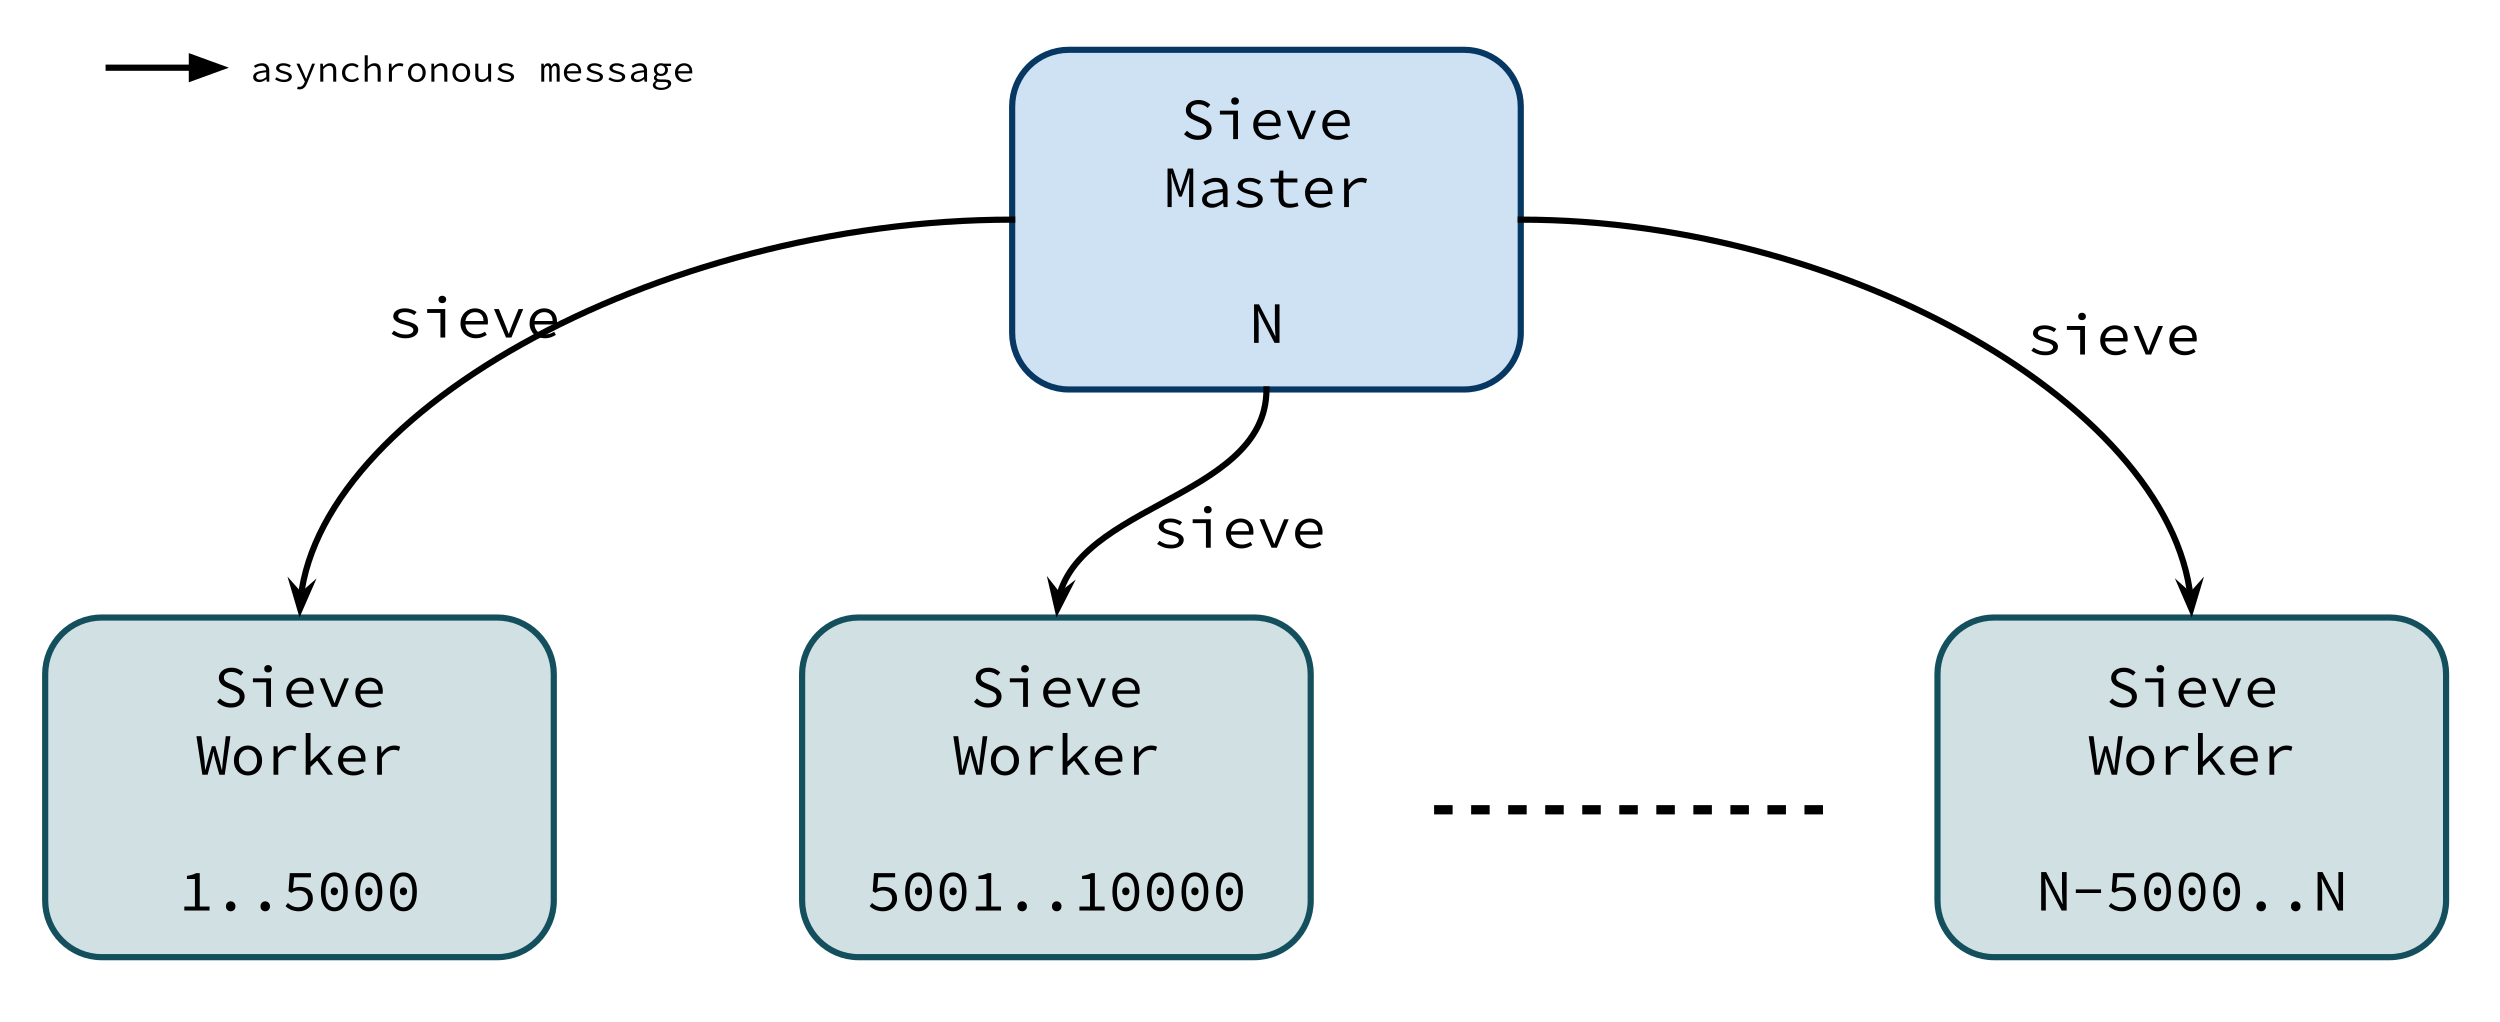 <?xml version="1.0" standalone="yes"?>

<svg version="1.1" viewBox="0.0 0.0 810.0 331.0" fill="none" stroke="none" stroke-linecap="square" stroke-miterlimit="10" xmlns="http://www.w3.org/2000/svg" xmlns:xlink="http://www.w3.org/1999/xlink"><clipPath id="p.0"><path d="m0 0l810.0 0l0 331.0l-810.0 0l0 -331.0z" clip-rule="nonzero"></path></clipPath><g clip-path="url(#p.0)"><path fill="#000000" fill-opacity="0.0" d="m0 0l810.241 0l0 331.11l-810.241 0z" fill-rule="nonzero"></path><path fill="#cfe2f3" d="m327.94 34.481l0 0c0 -10.13 8.212 -18.342 18.342 -18.342l128.104 0c4.865 0 9.53 1.932 12.969 5.372c3.44 3.44 5.372 8.105 5.372 12.969l0 73.364c0 10.13 -8.212 18.342 -18.342 18.342l-128.104 0c-10.13 0 -18.342 -8.212 -18.342 -18.342z" fill-rule="nonzero"></path><path stroke="#073763" stroke-width="2.0" stroke-linejoin="round" stroke-linecap="butt" d="m327.94 34.481l0 0c0 -10.13 8.212 -18.342 18.342 -18.342l128.104 0c4.865 0 9.53 1.932 12.969 5.372c3.44 3.44 5.372 8.105 5.372 12.969l0 73.364c0 10.13 -8.212 18.342 -18.342 18.342l-128.104 0c-10.13 0 -18.342 -8.212 -18.342 -18.342z" fill-rule="nonzero"></path><path fill="#000000" d="m384.568 42.364q0.703 0.703 1.625 1.141q0.938 0.422 1.969 0.422q1.328 0 2.047 -0.562q0.734 -0.562 0.734 -1.469q0 -0.484 -0.172 -0.812q-0.172 -0.328 -0.484 -0.562q-0.297 -0.25 -0.703 -0.438q-0.406 -0.188 -0.891 -0.391l-1.781 -0.781q-0.484 -0.188 -0.953 -0.453q-0.469 -0.266 -0.859 -0.641q-0.391 -0.391 -0.641 -0.906q-0.25 -0.531 -0.25 -1.219q0 -0.703 0.297 -1.312q0.312 -0.609 0.844 -1.047q0.547 -0.453 1.297 -0.688q0.75 -0.25 1.656 -0.25q1.172 0 2.156 0.422q0.984 0.422 1.672 1.109l-0.828 1.031q-0.609 -0.547 -1.344 -0.859q-0.734 -0.328 -1.656 -0.328q-1.141 0 -1.812 0.484q-0.656 0.484 -0.656 1.344q0 0.453 0.188 0.781q0.203 0.312 0.516 0.547q0.312 0.234 0.703 0.406q0.406 0.172 0.812 0.344l1.75 0.75q0.562 0.234 1.062 0.531q0.516 0.297 0.875 0.688q0.375 0.391 0.594 0.906q0.219 0.516 0.219 1.203q0 0.75 -0.312 1.391q-0.297 0.641 -0.875 1.125q-0.562 0.484 -1.375 0.766q-0.812 0.281 -1.844 0.281q-1.375 0 -2.531 -0.5q-1.141 -0.5 -2.0 -1.344l0.953 -1.109zm10.678 -6.516l5.859 0l0 9.234l-1.562 0l0 -7.969l-4.297 0l0 -1.266zm4.906 -1.906q-0.547 0 -0.906 -0.312q-0.344 -0.328 -0.344 -0.875q0 -0.547 0.344 -0.875q0.359 -0.344 0.906 -0.344q0.531 0 0.891 0.344q0.359 0.328 0.359 0.875q0 0.547 -0.359 0.875q-0.359 0.312 -0.891 0.312zm5.897 6.547q0 -1.141 0.391 -2.047q0.406 -0.906 1.062 -1.531q0.656 -0.625 1.5 -0.953q0.844 -0.344 1.734 -0.344q0.984 0 1.766 0.328q0.781 0.312 1.328 0.891q0.547 0.562 0.828 1.359q0.281 0.797 0.281 1.766q0 0.234 -0.016 0.484q0 0.234 -0.047 0.406l-7.219 0q0.016 0.734 0.297 1.328q0.281 0.594 0.734 1.016q0.469 0.406 1.109 0.641q0.641 0.219 1.391 0.219q0.828 0 1.5 -0.219q0.672 -0.234 1.312 -0.625l0.562 1.016q-0.688 0.438 -1.562 0.766q-0.875 0.328 -2.0 0.328q-1.016 0 -1.922 -0.328q-0.906 -0.344 -1.578 -0.953q-0.672 -0.625 -1.062 -1.516q-0.391 -0.891 -0.391 -2.031zm7.453 -0.766q0 -1.391 -0.734 -2.125q-0.719 -0.75 -2.016 -0.75q-0.562 0 -1.094 0.203q-0.516 0.188 -0.938 0.562q-0.406 0.359 -0.703 0.891q-0.281 0.531 -0.375 1.219l5.859 0zm3.397 -3.875l1.578 0l2.125 5.25q0.281 0.703 0.531 1.375q0.266 0.672 0.516 1.344l0.078 0q0.25 -0.672 0.484 -1.344q0.234 -0.672 0.516 -1.375l2.141 -5.25l1.5 0l-3.828 9.234l-1.75 0l-3.891 -9.234zm11.538 4.641q0 -1.141 0.391 -2.047q0.406 -0.906 1.062 -1.531q0.656 -0.625 1.5 -0.953q0.844 -0.344 1.734 -0.344q0.984 0 1.766 0.328q0.781 0.312 1.328 0.891q0.547 0.562 0.828 1.359q0.281 0.797 0.281 1.766q0 0.234 -0.016 0.484q0 0.234 -0.047 0.406l-7.219 0q0.016 0.734 0.297 1.328q0.281 0.594 0.734 1.016q0.469 0.406 1.109 0.641q0.641 0.219 1.391 0.219q0.828 0 1.5 -0.219q0.672 -0.234 1.312 -0.625l0.562 1.016q-0.688 0.438 -1.562 0.766q-0.875 0.328 -2.0 0.328q-1.016 0 -1.922 -0.328q-0.906 -0.344 -1.578 -0.953q-0.672 -0.625 -1.062 -1.516q-0.391 -0.891 -0.391 -2.031zm7.453 -0.766q0 -1.391 -0.734 -2.125q-0.719 -0.75 -2.016 -0.75q-0.562 0 -1.094 0.203q-0.516 0.188 -0.938 0.562q-0.406 0.359 -0.703 0.891q-0.281 0.531 -0.375 1.219l5.859 0z" fill-rule="nonzero"></path><path fill="#000000" d="m378.283 54.614l1.75 0l1.766 5.312l0.641 2.0l0.062 0l0.609 -2.0l1.75 -5.312l1.75 0l0 12.469l-1.344 0l0 -7.016q0 -0.375 0.016 -0.891q0.016 -0.516 0.047 -1.031q0.031 -0.531 0.047 -1.031q0.031 -0.5 0.078 -0.875l-0.062 0l-0.812 2.656l-1.703 4.812l-0.859 0l-1.719 -4.812l-0.828 -2.656l-0.062 0q0.016 0.375 0.047 0.875q0.047 0.5 0.078 1.031q0.047 0.516 0.062 1.031q0.031 0.516 0.031 0.891l0 7.016l-1.344 0l0 -12.469zm11.194 10.078q0 -0.781 0.375 -1.359q0.375 -0.578 1.172 -1.0q0.812 -0.422 2.078 -0.688q1.281 -0.266 3.078 -0.422q-0.031 -0.469 -0.172 -0.875q-0.125 -0.422 -0.406 -0.734q-0.281 -0.328 -0.75 -0.516q-0.469 -0.188 -1.125 -0.188q-0.922 0 -1.766 0.359q-0.828 0.344 -1.469 0.75l-0.609 -1.062q0.344 -0.234 0.812 -0.469q0.469 -0.234 0.984 -0.422q0.516 -0.203 1.109 -0.328q0.594 -0.125 1.203 -0.125q1.891 0 2.812 1.047q0.922 1.031 0.922 2.766l0 5.656l-1.266 0l-0.141 -1.25l-0.047 0q-0.781 0.609 -1.734 1.047q-0.938 0.438 -1.922 0.438q-0.641 0 -1.219 -0.188q-0.562 -0.188 -1.0 -0.516q-0.422 -0.328 -0.672 -0.812q-0.25 -0.484 -0.25 -1.109zm1.531 -0.125q0 0.406 0.172 0.688q0.172 0.266 0.438 0.453q0.281 0.172 0.641 0.266q0.375 0.078 0.781 0.078q0.797 0 1.562 -0.344q0.766 -0.359 1.578 -1.016l0 -2.437q-1.484 0.109 -2.484 0.328q-1.0 0.203 -1.609 0.5q-0.594 0.297 -0.844 0.672q-0.234 0.359 -0.234 0.812zm10.256 0.281q0.781 0.562 1.672 0.906q0.891 0.344 2.156 0.344q1.25 0 1.859 -0.422q0.609 -0.422 0.609 -1.031q0 -0.531 -0.656 -0.937q-0.656 -0.422 -2.344 -0.844q-0.734 -0.172 -1.375 -0.422q-0.625 -0.25 -1.109 -0.578q-0.469 -0.328 -0.75 -0.719q-0.281 -0.406 -0.281 -0.906q0 -0.547 0.234 -1.031q0.25 -0.484 0.734 -0.828q0.484 -0.359 1.219 -0.562q0.734 -0.203 1.688 -0.203q1.047 0 2.031 0.359q0.984 0.344 1.672 0.828l-0.766 1.0q-0.609 -0.438 -1.359 -0.703q-0.734 -0.266 -1.578 -0.266q-0.656 0 -1.094 0.109q-0.438 0.109 -0.703 0.297q-0.266 0.172 -0.375 0.422q-0.109 0.234 -0.109 0.5q0 0.578 0.766 0.953q0.781 0.359 2.047 0.688q1.875 0.469 2.781 1.078q0.906 0.609 0.906 1.672q0 0.578 -0.266 1.078q-0.266 0.484 -0.797 0.875q-0.516 0.375 -1.297 0.594q-0.766 0.219 -1.75 0.219q-1.375 0 -2.531 -0.422q-1.141 -0.438 -1.984 -1.031l0.75 -1.016zm12.975 -5.734l-2.594 0l0 -1.172l2.656 -0.094l0.219 -2.578l1.281 0l0 2.578l4.547 0l0 1.266l-4.547 0l0 4.391q0 0.641 0.109 1.109q0.125 0.453 0.391 0.781q0.266 0.312 0.719 0.484q0.453 0.156 1.125 0.156q0.656 0 1.188 -0.109q0.531 -0.109 1.031 -0.312l0.344 1.141q-0.625 0.234 -1.391 0.391q-0.75 0.172 -1.516 0.172q-1.016 0 -1.703 -0.281q-0.672 -0.281 -1.078 -0.781q-0.406 -0.5 -0.594 -1.203q-0.188 -0.703 -0.188 -1.562l0 -4.375zm8.6 3.375q0 -1.141 0.391 -2.047q0.406 -0.906 1.062 -1.531q0.656 -0.625 1.5 -0.953q0.844 -0.344 1.734 -0.344q0.984 0 1.766 0.328q0.781 0.312 1.328 0.891q0.547 0.562 0.828 1.359q0.281 0.797 0.281 1.766q0 0.234 -0.016 0.484q0 0.234 -0.047 0.406l-7.219 0q0.016 0.734 0.297 1.328q0.281 0.594 0.734 1.016q0.469 0.406 1.109 0.641q0.641 0.219 1.391 0.219q0.828 0 1.5 -0.219q0.672 -0.234 1.312 -0.625l0.562 1.016q-0.688 0.438 -1.562 0.766q-0.875 0.328 -2.0 0.328q-1.016 0 -1.922 -0.328q-0.906 -0.344 -1.578 -0.953q-0.672 -0.625 -1.062 -1.516q-0.391 -0.891 -0.391 -2.031zm7.453 -0.766q0 -1.391 -0.734 -2.125q-0.719 -0.75 -2.016 -0.75q-0.562 0 -1.094 0.203q-0.516 0.188 -0.938 0.562q-0.406 0.359 -0.703 0.891q-0.281 0.531 -0.375 1.219l5.859 0zm5.209 -3.875l1.281 0l0.141 2.188l0.047 0q0.734 -1.125 1.781 -1.766q1.062 -0.656 2.344 -0.656q0.516 0 0.953 0.094q0.438 0.078 0.875 0.297l-0.359 1.344q-0.5 -0.172 -0.828 -0.25q-0.328 -0.078 -0.891 -0.078q-1.031 0 -2.0 0.609q-0.953 0.594 -1.797 2.031l0 5.422l-1.547 0l0 -9.234z" fill-rule="nonzero"></path><path fill="#000000" d="m406.315 98.614l1.609 0l4.047 7.875l1.266 2.547l0.031 0q-0.031 -0.938 -0.125 -1.953q-0.078 -1.016 -0.078 -2.0l0 -6.469l1.5 0l0 12.469l-1.625 0l-4.047 -7.859l-1.25 -2.547l-0.031 0q0.031 0.969 0.109 1.953q0.094 0.969 0.094 1.938l0 6.516l-1.5 0l0 -12.469z" fill-rule="nonzero"></path><path fill="#d0e0e3" d="m14.64 218.418l0 0c0 -10.13 8.212 -18.342 18.342 -18.342l128.104 0c4.864 0 9.53 1.932 12.969 5.372c3.44 3.44 5.372 8.105 5.372 12.969l0 73.364c0 10.13 -8.212 18.342 -18.342 18.342l-128.104 0c-10.13 0 -18.342 -8.212 -18.342 -18.342z" fill-rule="nonzero"></path><path stroke="#134f5c" stroke-width="2.0" stroke-linejoin="round" stroke-linecap="butt" d="m14.64 218.418l0 0c0 -10.13 8.212 -18.342 18.342 -18.342l128.104 0c4.864 0 9.53 1.932 12.969 5.372c3.44 3.44 5.372 8.105 5.372 12.969l0 73.364c0 10.13 -8.212 18.342 -18.342 18.342l-128.104 0c-10.13 0 -18.342 -8.212 -18.342 -18.342z" fill-rule="nonzero"></path><path fill="#000000" d="m71.268 226.301q0.703 0.703 1.625 1.141q0.938 0.422 1.969 0.422q1.328 0 2.047 -0.562q0.734 -0.562 0.734 -1.469q0 -0.484 -0.172 -0.812q-0.172 -0.328 -0.484 -0.562q-0.297 -0.25 -0.703 -0.438q-0.406 -0.188 -0.891 -0.391l-1.781 -0.781q-0.484 -0.188 -0.953 -0.453q-0.469 -0.266 -0.859 -0.641q-0.391 -0.391 -0.641 -0.906q-0.25 -0.531 -0.25 -1.219q0 -0.703 0.297 -1.312q0.312 -0.609 0.844 -1.047q0.547 -0.453 1.297 -0.688q0.75 -0.25 1.656 -0.25q1.172 0 2.156 0.422q0.984 0.422 1.672 1.109l-0.828 1.031q-0.609 -0.547 -1.344 -0.859q-0.734 -0.328 -1.656 -0.328q-1.141 0 -1.812 0.484q-0.656 0.484 -0.656 1.344q0 0.453 0.188 0.781q0.203 0.312 0.516 0.547q0.312 0.234 0.703 0.406q0.406 0.172 0.812 0.344l1.75 0.75q0.562 0.234 1.062 0.531q0.516 0.297 0.875 0.688q0.375 0.391 0.594 0.906q0.219 0.516 0.219 1.203q0 0.75 -0.312 1.391q-0.297 0.641 -0.875 1.125q-0.562 0.484 -1.375 0.766q-0.812 0.281 -1.844 0.281q-1.375 0 -2.531 -0.5q-1.141 -0.5 -2.0 -1.344l0.953 -1.109zm10.678 -6.516l5.859 0l0 9.234l-1.562 0l0 -7.969l-4.297 0l0 -1.266zm4.906 -1.906q-0.547 0 -0.906 -0.312q-0.344 -0.328 -0.344 -0.875q0 -0.547 0.344 -0.875q0.359 -0.344 0.906 -0.344q0.531 0 0.891 0.344q0.359 0.328 0.359 0.875q0 0.547 -0.359 0.875q-0.359 0.312 -0.891 0.312zm5.897 6.547q0 -1.141 0.391 -2.047q0.406 -0.906 1.062 -1.531q0.656 -0.625 1.5 -0.953q0.844 -0.344 1.734 -0.344q0.984 0 1.766 0.328q0.781 0.312 1.328 0.891q0.547 0.562 0.828 1.359q0.281 0.797 0.281 1.766q0 0.234 -0.016 0.484q0 0.234 -0.047 0.406l-7.219 0q0.016 0.734 0.297 1.328q0.281 0.594 0.734 1.016q0.469 0.406 1.109 0.641q0.641 0.219 1.391 0.219q0.828 0 1.5 -0.219q0.672 -0.234 1.312 -0.625l0.562 1.016q-0.688 0.438 -1.562 0.766q-0.875 0.328 -2.0 0.328q-1.016 0 -1.922 -0.328q-0.906 -0.344 -1.578 -0.953q-0.672 -0.625 -1.062 -1.516q-0.391 -0.891 -0.391 -2.031zm7.453 -0.766q0 -1.391 -0.734 -2.125q-0.719 -0.75 -2.016 -0.75q-0.562 0 -1.094 0.203q-0.516 0.188 -0.938 0.562q-0.406 0.359 -0.703 0.891q-0.281 0.531 -0.375 1.219l5.859 0zm3.397 -3.875l1.578 0l2.125 5.25q0.281 0.703 0.531 1.375q0.266 0.672 0.516 1.344l0.078 0q0.25 -0.672 0.484 -1.344q0.234 -0.672 0.516 -1.375l2.141 -5.25l1.5 0l-3.828 9.234l-1.75 0l-3.891 -9.234zm11.538 4.641q0 -1.141 0.391 -2.047q0.406 -0.906 1.062 -1.531q0.656 -0.625 1.5 -0.953q0.844 -0.344 1.734 -0.344q0.984 0 1.766 0.328q0.781 0.312 1.328 0.891q0.547 0.562 0.828 1.359q0.281 0.797 0.281 1.766q0 0.234 -0.016 0.484q0 0.234 -0.047 0.406l-7.219 0q0.016 0.734 0.297 1.328q0.281 0.594 0.734 1.016q0.469 0.406 1.109 0.641q0.641 0.219 1.391 0.219q0.828 0 1.5 -0.219q0.672 -0.234 1.312 -0.625l0.562 1.016q-0.688 0.438 -1.562 0.766q-0.875 0.328 -2.0 0.328q-1.016 0 -1.922 -0.328q-0.906 -0.344 -1.578 -0.953q-0.672 -0.625 -1.062 -1.516q-0.391 -0.891 -0.391 -2.031zm7.453 -0.766q0 -1.391 -0.734 -2.125q-0.719 -0.75 -2.016 -0.75q-0.562 0 -1.094 0.203q-0.516 0.188 -0.938 0.562q-0.406 0.359 -0.703 0.891q-0.281 0.531 -0.375 1.219l5.859 0z" fill-rule="nonzero"></path><path fill="#000000" d="m63.64 238.535l1.578 0l1.016 7.828q0.031 0.797 0.109 1.547q0.094 0.75 0.156 1.531l0.047 0q0.219 -0.781 0.406 -1.531q0.203 -0.766 0.391 -1.547l1.312 -4.594l1.125 0l1.312 4.594q0.172 0.766 0.359 1.531q0.203 0.766 0.422 1.547l0.078 0q0.047 -0.781 0.125 -1.531q0.078 -0.766 0.141 -1.547l0.938 -7.828l1.5 0l-1.844 12.484l-1.734 0l-1.438 -5.219q-0.125 -0.562 -0.25 -1.125q-0.109 -0.578 -0.203 -1.125l-0.047 0q-0.125 0.547 -0.234 1.125q-0.109 0.562 -0.266 1.125l-1.375 5.219l-1.703 0l-1.922 -12.484zm12.147 7.891q0 -1.156 0.359 -2.062q0.375 -0.906 1.0 -1.531q0.641 -0.625 1.453 -0.953q0.828 -0.328 1.75 -0.328q0.906 0 1.734 0.328q0.828 0.328 1.453 0.953q0.625 0.625 1.0 1.531q0.375 0.906 0.375 2.062q0 1.141 -0.375 2.047q-0.375 0.891 -1.0 1.516q-0.625 0.609 -1.453 0.938q-0.828 0.328 -1.734 0.328q-0.922 0 -1.75 -0.328q-0.812 -0.328 -1.453 -0.938q-0.625 -0.625 -1.0 -1.516q-0.359 -0.906 -0.359 -2.047zm1.609 0q0 0.797 0.203 1.438q0.219 0.641 0.609 1.109q0.391 0.469 0.922 0.734q0.547 0.25 1.219 0.25q0.656 0 1.203 -0.25q0.547 -0.266 0.938 -0.734q0.391 -0.469 0.594 -1.109q0.203 -0.641 0.203 -1.438q0 -0.797 -0.203 -1.453q-0.203 -0.656 -0.594 -1.125q-0.391 -0.484 -0.938 -0.734q-0.547 -0.266 -1.203 -0.266q-0.672 0 -1.219 0.266q-0.531 0.25 -0.922 0.734q-0.391 0.469 -0.609 1.125q-0.203 0.656 -0.203 1.453zm11.225 -4.641l1.281 0l0.141 2.188l0.047 0q0.734 -1.125 1.781 -1.766q1.062 -0.656 2.344 -0.656q0.516 0 0.953 0.094q0.438 0.078 0.875 0.297l-0.359 1.344q-0.5 -0.172 -0.828 -0.25q-0.328 -0.078 -0.891 -0.078q-1.031 0 -2.0 0.609q-0.953 0.594 -1.797 2.031l0 5.422l-1.547 0l0 -9.234zm10.428 -4.297l1.562 0l0 9.156l0.062 0l4.984 -4.859l1.781 0l-3.688 3.672l4.188 5.562l-1.75 0l-3.406 -4.609l-2.172 2.094l0 2.516l-1.562 0l0 -13.531zm10.491 8.938q0 -1.141 0.391 -2.047q0.406 -0.906 1.062 -1.531q0.656 -0.625 1.5 -0.953q0.844 -0.344 1.734 -0.344q0.984 0 1.766 0.328q0.781 0.312 1.328 0.891q0.547 0.562 0.828 1.359q0.281 0.797 0.281 1.766q0 0.234 -0.016 0.484q0 0.234 -0.047 0.406l-7.219 0q0.016 0.734 0.297 1.328q0.281 0.594 0.734 1.016q0.469 0.406 1.109 0.641q0.641 0.219 1.391 0.219q0.828 0 1.5 -0.219q0.672 -0.234 1.312 -0.625l0.562 1.016q-0.688 0.438 -1.562 0.766q-0.875 0.328 -2.0 0.328q-1.016 0 -1.922 -0.328q-0.906 -0.344 -1.578 -0.953q-0.672 -0.625 -1.062 -1.516q-0.391 -0.891 -0.391 -2.031zm7.453 -0.766q0 -1.391 -0.734 -2.125q-0.719 -0.75 -2.016 -0.75q-0.562 0 -1.094 0.203q-0.516 0.188 -0.938 0.562q-0.406 0.359 -0.703 0.891q-0.281 0.531 -0.375 1.219l5.859 0zm5.209 -3.875l1.281 0l0.141 2.188l0.047 0q0.734 -1.125 1.781 -1.766q1.062 -0.656 2.344 -0.656q0.516 0 0.953 0.094q0.438 0.078 0.875 0.297l-0.359 1.344q-0.5 -0.172 -0.828 -0.25q-0.328 -0.078 -0.891 -0.078q-1.031 0 -2.0 0.609q-0.953 0.594 -1.797 2.031l0 5.422l-1.547 0l0 -9.234z" fill-rule="nonzero"></path><path fill="#000000" d="m67.887 293.723l0 1.297l-8.172 0l0 -1.297l3.438 0l0 -8.922l-2.578 0l0 -1.016q0.969 -0.141 1.688 -0.359q0.719 -0.219 1.297 -0.531l1.156 0l0 10.828l3.172 0zm5.319 -0.078q0 -0.719 0.438 -1.156q0.453 -0.453 1.109 -0.453q0.641 0 1.078 0.453q0.453 0.438 0.453 1.156q0 0.734 -0.453 1.172q-0.438 0.438 -1.078 0.438q-0.656 0 -1.109 -0.438q-0.438 -0.438 -0.438 -1.172zm11.194 0q0 -0.719 0.438 -1.156q0.453 -0.453 1.109 -0.453q0.641 0 1.078 0.453q0.453 0.438 0.453 1.156q0 0.734 -0.453 1.172q-0.438 0.438 -1.078 0.438q-0.656 0 -1.109 -0.438q-0.438 -0.438 -0.438 -1.172zm8.881 -1.078q0.297 0.266 0.641 0.531q0.344 0.25 0.75 0.438q0.406 0.188 0.906 0.312q0.516 0.109 1.125 0.109q0.641 0 1.203 -0.203q0.562 -0.203 0.969 -0.562q0.422 -0.359 0.656 -0.875q0.25 -0.516 0.25 -1.141q0 -1.25 -0.812 -1.953q-0.812 -0.703 -2.172 -0.703q-0.766 0 -1.297 0.188q-0.531 0.188 -1.172 0.562l-0.844 -0.531l0.406 -5.844l6.859 0l0 1.359l-5.469 0l-0.328 3.578q0.531 -0.219 1.031 -0.344q0.5 -0.141 1.203 -0.141q0.875 0 1.641 0.234q0.766 0.219 1.312 0.688q0.562 0.469 0.891 1.188q0.328 0.703 0.328 1.688q0 0.984 -0.375 1.75q-0.375 0.75 -1.0 1.281q-0.625 0.516 -1.438 0.797q-0.797 0.281 -1.672 0.281q-0.828 0 -1.484 -0.156q-0.641 -0.141 -1.172 -0.359q-0.516 -0.234 -0.953 -0.531q-0.422 -0.297 -0.766 -0.609l0.781 -1.031zm15.053 2.688q-2.031 0 -3.203 -1.641q-1.156 -1.656 -1.156 -4.688q0 -3.062 1.156 -4.656q1.172 -1.594 3.203 -1.594q2.031 0 3.188 1.594q1.156 1.594 1.156 4.656q0 3.031 -1.156 4.688q-1.156 1.641 -3.188 1.641zm0 -11.328q-0.625 0 -1.156 0.281q-0.531 0.281 -0.922 0.906q-0.391 0.609 -0.609 1.562q-0.203 0.938 -0.203 2.25q0 2.594 0.797 3.828q0.812 1.234 2.094 1.234q1.266 0 2.078 -1.234q0.812 -1.234 0.812 -3.828q0 -1.312 -0.219 -2.25q-0.203 -0.953 -0.594 -1.562q-0.391 -0.625 -0.922 -0.906q-0.531 -0.281 -1.156 -0.281zm0 6.141q-0.484 0 -0.844 -0.328q-0.344 -0.344 -0.344 -0.953q0 -0.594 0.344 -0.922q0.359 -0.328 0.844 -0.328q0.469 0 0.812 0.328q0.359 0.328 0.359 0.922q0 0.609 -0.359 0.953q-0.344 0.328 -0.812 0.328zm11.194 5.188q-2.031 0 -3.203 -1.641q-1.156 -1.656 -1.156 -4.688q0 -3.062 1.156 -4.656q1.172 -1.594 3.203 -1.594q2.031 0 3.188 1.594q1.156 1.594 1.156 4.656q0 3.031 -1.156 4.688q-1.156 1.641 -3.188 1.641zm0 -11.328q-0.625 0 -1.156 0.281q-0.531 0.281 -0.922 0.906q-0.391 0.609 -0.609 1.562q-0.203 0.938 -0.203 2.25q0 2.594 0.797 3.828q0.812 1.234 2.094 1.234q1.266 0 2.078 -1.234q0.812 -1.234 0.812 -3.828q0 -1.312 -0.219 -2.25q-0.203 -0.953 -0.594 -1.562q-0.391 -0.625 -0.922 -0.906q-0.531 -0.281 -1.156 -0.281zm0 6.141q-0.484 0 -0.844 -0.328q-0.344 -0.344 -0.344 -0.953q0 -0.594 0.344 -0.922q0.359 -0.328 0.844 -0.328q0.469 0 0.812 0.328q0.359 0.328 0.359 0.922q0 0.609 -0.359 0.953q-0.344 0.328 -0.812 0.328zm11.194 5.188q-2.031 0 -3.203 -1.641q-1.156 -1.656 -1.156 -4.688q0 -3.062 1.156 -4.656q1.172 -1.594 3.203 -1.594q2.031 0 3.188 1.594q1.156 1.594 1.156 4.656q0 3.031 -1.156 4.688q-1.156 1.641 -3.188 1.641zm0 -11.328q-0.625 0 -1.156 0.281q-0.531 0.281 -0.922 0.906q-0.391 0.609 -0.609 1.562q-0.203 0.938 -0.203 2.25q0 2.594 0.797 3.828q0.812 1.234 2.094 1.234q1.266 0 2.078 -1.234q0.812 -1.234 0.812 -3.828q0 -1.312 -0.219 -2.25q-0.203 -0.953 -0.594 -1.562q-0.391 -0.625 -0.922 -0.906q-0.531 -0.281 -1.156 -0.281zm0 6.141q-0.484 0 -0.844 -0.328q-0.344 -0.344 -0.344 -0.953q0 -0.594 0.344 -0.922q0.359 -0.328 0.844 -0.328q0.469 0 0.812 0.328q0.359 0.328 0.359 0.922q0 0.609 -0.359 0.953q-0.344 0.328 -0.812 0.328z" fill-rule="nonzero"></path><path fill="#d0e0e3" d="m259.882 218.418l0 0c0 -10.13 8.212 -18.342 18.342 -18.342l128.104 0c4.865 0 9.53 1.932 12.969 5.372c3.44 3.44 5.372 8.105 5.372 12.969l0 73.364c0 10.13 -8.212 18.342 -18.342 18.342l-128.104 0c-10.13 0 -18.342 -8.212 -18.342 -18.342z" fill-rule="nonzero"></path><path stroke="#134f5c" stroke-width="2.0" stroke-linejoin="round" stroke-linecap="butt" d="m259.882 218.418l0 0c0 -10.13 8.212 -18.342 18.342 -18.342l128.104 0c4.865 0 9.53 1.932 12.969 5.372c3.44 3.44 5.372 8.105 5.372 12.969l0 73.364c0 10.13 -8.212 18.342 -18.342 18.342l-128.104 0c-10.13 0 -18.342 -8.212 -18.342 -18.342z" fill-rule="nonzero"></path><path fill="#000000" d="m316.51 226.301q0.703 0.703 1.625 1.141q0.938 0.422 1.969 0.422q1.328 0 2.047 -0.562q0.734 -0.562 0.734 -1.469q0 -0.484 -0.172 -0.812q-0.172 -0.328 -0.484 -0.562q-0.297 -0.25 -0.703 -0.438q-0.406 -0.188 -0.891 -0.391l-1.781 -0.781q-0.484 -0.188 -0.953 -0.453q-0.469 -0.266 -0.859 -0.641q-0.391 -0.391 -0.641 -0.906q-0.25 -0.531 -0.25 -1.219q0 -0.703 0.297 -1.312q0.312 -0.609 0.844 -1.047q0.547 -0.453 1.297 -0.688q0.75 -0.25 1.656 -0.25q1.172 0 2.156 0.422q0.984 0.422 1.672 1.109l-0.828 1.031q-0.609 -0.547 -1.344 -0.859q-0.734 -0.328 -1.656 -0.328q-1.141 0 -1.812 0.484q-0.656 0.484 -0.656 1.344q0 0.453 0.188 0.781q0.203 0.312 0.516 0.547q0.312 0.234 0.703 0.406q0.406 0.172 0.812 0.344l1.75 0.75q0.562 0.234 1.062 0.531q0.516 0.297 0.875 0.688q0.375 0.391 0.594 0.906q0.219 0.516 0.219 1.203q0 0.75 -0.312 1.391q-0.297 0.641 -0.875 1.125q-0.562 0.484 -1.375 0.766q-0.812 0.281 -1.844 0.281q-1.375 0 -2.531 -0.5q-1.141 -0.5 -2.0 -1.344l0.953 -1.109zm10.678 -6.516l5.859 0l0 9.234l-1.562 0l0 -7.969l-4.297 0l0 -1.266zm4.906 -1.906q-0.547 0 -0.906 -0.312q-0.344 -0.328 -0.344 -0.875q0 -0.547 0.344 -0.875q0.359 -0.344 0.906 -0.344q0.531 0 0.891 0.344q0.359 0.328 0.359 0.875q0 0.547 -0.359 0.875q-0.359 0.312 -0.891 0.312zm5.897 6.547q0 -1.141 0.391 -2.047q0.406 -0.906 1.062 -1.531q0.656 -0.625 1.5 -0.953q0.844 -0.344 1.734 -0.344q0.984 0 1.766 0.328q0.781 0.312 1.328 0.891q0.547 0.562 0.828 1.359q0.281 0.797 0.281 1.766q0 0.234 -0.016 0.484q0 0.234 -0.047 0.406l-7.219 0q0.016 0.734 0.297 1.328q0.281 0.594 0.734 1.016q0.469 0.406 1.109 0.641q0.641 0.219 1.391 0.219q0.828 0 1.5 -0.219q0.672 -0.234 1.312 -0.625l0.562 1.016q-0.688 0.438 -1.562 0.766q-0.875 0.328 -2.0 0.328q-1.016 0 -1.922 -0.328q-0.906 -0.344 -1.578 -0.953q-0.672 -0.625 -1.062 -1.516q-0.391 -0.891 -0.391 -2.031zm7.453 -0.766q0 -1.391 -0.734 -2.125q-0.719 -0.75 -2.016 -0.75q-0.562 0 -1.094 0.203q-0.516 0.188 -0.938 0.562q-0.406 0.359 -0.703 0.891q-0.281 0.531 -0.375 1.219l5.859 0zm3.397 -3.875l1.578 0l2.125 5.25q0.281 0.703 0.531 1.375q0.266 0.672 0.516 1.344l0.078 0q0.25 -0.672 0.484 -1.344q0.234 -0.672 0.516 -1.375l2.141 -5.25l1.5 0l-3.828 9.234l-1.75 0l-3.891 -9.234zm11.538 4.641q0 -1.141 0.391 -2.047q0.406 -0.906 1.062 -1.531q0.656 -0.625 1.5 -0.953q0.844 -0.344 1.734 -0.344q0.984 0 1.766 0.328q0.781 0.312 1.328 0.891q0.547 0.562 0.828 1.359q0.281 0.797 0.281 1.766q0 0.234 -0.016 0.484q0 0.234 -0.047 0.406l-7.219 0q0.016 0.734 0.297 1.328q0.281 0.594 0.734 1.016q0.469 0.406 1.109 0.641q0.641 0.219 1.391 0.219q0.828 0 1.5 -0.219q0.672 -0.234 1.312 -0.625l0.562 1.016q-0.688 0.438 -1.562 0.766q-0.875 0.328 -2.0 0.328q-1.016 0 -1.922 -0.328q-0.906 -0.344 -1.578 -0.953q-0.672 -0.625 -1.062 -1.516q-0.391 -0.891 -0.391 -2.031zm7.453 -0.766q0 -1.391 -0.734 -2.125q-0.719 -0.75 -2.016 -0.75q-0.562 0 -1.094 0.203q-0.516 0.188 -0.938 0.562q-0.406 0.359 -0.703 0.891q-0.281 0.531 -0.375 1.219l5.859 0z" fill-rule="nonzero"></path><path fill="#000000" d="m308.882 238.535l1.578 0l1.016 7.828q0.031 0.797 0.109 1.547q0.094 0.75 0.156 1.531l0.047 0q0.219 -0.781 0.406 -1.531q0.203 -0.766 0.391 -1.547l1.312 -4.594l1.125 0l1.312 4.594q0.172 0.766 0.359 1.531q0.203 0.766 0.422 1.547l0.078 0q0.047 -0.781 0.125 -1.531q0.078 -0.766 0.141 -1.547l0.938 -7.828l1.5 0l-1.844 12.484l-1.734 0l-1.438 -5.219q-0.125 -0.562 -0.25 -1.125q-0.109 -0.578 -0.203 -1.125l-0.047 0q-0.125 0.547 -0.234 1.125q-0.109 0.562 -0.266 1.125l-1.375 5.219l-1.703 0l-1.922 -12.484zm12.147 7.891q0 -1.156 0.359 -2.062q0.375 -0.906 1.0 -1.531q0.641 -0.625 1.453 -0.953q0.828 -0.328 1.75 -0.328q0.906 0 1.734 0.328q0.828 0.328 1.453 0.953q0.625 0.625 1.0 1.531q0.375 0.906 0.375 2.062q0 1.141 -0.375 2.047q-0.375 0.891 -1.0 1.516q-0.625 0.609 -1.453 0.938q-0.828 0.328 -1.734 0.328q-0.922 0 -1.75 -0.328q-0.812 -0.328 -1.453 -0.938q-0.625 -0.625 -1.0 -1.516q-0.359 -0.906 -0.359 -2.047zm1.609 0q0 0.797 0.203 1.438q0.219 0.641 0.609 1.109q0.391 0.469 0.922 0.734q0.547 0.25 1.219 0.25q0.656 0 1.203 -0.25q0.547 -0.266 0.938 -0.734q0.391 -0.469 0.594 -1.109q0.203 -0.641 0.203 -1.438q0 -0.797 -0.203 -1.453q-0.203 -0.656 -0.594 -1.125q-0.391 -0.484 -0.938 -0.734q-0.547 -0.266 -1.203 -0.266q-0.672 0 -1.219 0.266q-0.531 0.25 -0.922 0.734q-0.391 0.469 -0.609 1.125q-0.203 0.656 -0.203 1.453zm11.225 -4.641l1.281 0l0.141 2.188l0.047 0q0.734 -1.125 1.781 -1.766q1.062 -0.656 2.344 -0.656q0.516 0 0.953 0.094q0.438 0.078 0.875 0.297l-0.359 1.344q-0.5 -0.172 -0.828 -0.25q-0.328 -0.078 -0.891 -0.078q-1.031 0 -2.0 0.609q-0.953 0.594 -1.797 2.031l0 5.422l-1.547 0l0 -9.234zm10.428 -4.297l1.562 0l0 9.156l0.062 0l4.984 -4.859l1.781 0l-3.688 3.672l4.188 5.562l-1.75 0l-3.406 -4.609l-2.172 2.094l0 2.516l-1.562 0l0 -13.531zm10.491 8.938q0 -1.141 0.391 -2.047q0.406 -0.906 1.062 -1.531q0.656 -0.625 1.5 -0.953q0.844 -0.344 1.734 -0.344q0.984 0 1.766 0.328q0.781 0.312 1.328 0.891q0.547 0.562 0.828 1.359q0.281 0.797 0.281 1.766q0 0.234 -0.016 0.484q0 0.234 -0.047 0.406l-7.219 0q0.016 0.734 0.297 1.328q0.281 0.594 0.734 1.016q0.469 0.406 1.109 0.641q0.641 0.219 1.391 0.219q0.828 0 1.5 -0.219q0.672 -0.234 1.312 -0.625l0.562 1.016q-0.688 0.438 -1.562 0.766q-0.875 0.328 -2.0 0.328q-1.016 0 -1.922 -0.328q-0.906 -0.344 -1.578 -0.953q-0.672 -0.625 -1.062 -1.516q-0.391 -0.891 -0.391 -2.031zm7.453 -0.766q0 -1.391 -0.734 -2.125q-0.719 -0.75 -2.016 -0.75q-0.562 0 -1.094 0.203q-0.516 0.188 -0.938 0.562q-0.406 0.359 -0.703 0.891q-0.281 0.531 -0.375 1.219l5.859 0zm5.209 -3.875l1.281 0l0.141 2.188l0.047 0q0.734 -1.125 1.781 -1.766q1.062 -0.656 2.344 -0.656q0.516 0 0.953 0.094q0.438 0.078 0.875 0.297l-0.359 1.344q-0.5 -0.172 -0.828 -0.25q-0.328 -0.078 -0.891 -0.078q-1.031 0 -2.0 0.609q-0.953 0.594 -1.797 2.031l0 5.422l-1.547 0l0 -9.234z" fill-rule="nonzero"></path><path fill="#000000" d="m282.554 292.567q0.297 0.266 0.641 0.531q0.344 0.25 0.75 0.438q0.406 0.188 0.906 0.312q0.516 0.109 1.125 0.109q0.641 0 1.203 -0.203q0.562 -0.203 0.969 -0.562q0.422 -0.359 0.656 -0.875q0.25 -0.516 0.25 -1.141q0 -1.25 -0.812 -1.953q-0.812 -0.703 -2.172 -0.703q-0.766 0 -1.297 0.188q-0.531 0.188 -1.172 0.562l-0.844 -0.531l0.406 -5.844l6.859 0l0 1.359l-5.469 0l-0.328 3.578q0.531 -0.219 1.031 -0.344q0.5 -0.141 1.203 -0.141q0.875 0 1.641 0.234q0.766 0.219 1.312 0.688q0.562 0.469 0.891 1.188q0.328 0.703 0.328 1.688q0 0.984 -0.375 1.75q-0.375 0.75 -1.0 1.281q-0.625 0.516 -1.438 0.797q-0.797 0.281 -1.672 0.281q-0.828 0 -1.484 -0.156q-0.641 -0.141 -1.172 -0.359q-0.516 -0.234 -0.953 -0.531q-0.422 -0.297 -0.766 -0.609l0.781 -1.031zm15.053 2.688q-2.031 0 -3.203 -1.641q-1.156 -1.656 -1.156 -4.688q0 -3.062 1.156 -4.656q1.172 -1.594 3.203 -1.594q2.031 0 3.188 1.594q1.156 1.594 1.156 4.656q0 3.031 -1.156 4.688q-1.156 1.641 -3.188 1.641zm0 -11.328q-0.625 0 -1.156 0.281q-0.531 0.281 -0.922 0.906q-0.391 0.609 -0.609 1.562q-0.203 0.938 -0.203 2.25q0 2.594 0.797 3.828q0.812 1.234 2.094 1.234q1.266 0 2.078 -1.234q0.812 -1.234 0.812 -3.828q0 -1.312 -0.219 -2.25q-0.203 -0.953 -0.594 -1.562q-0.391 -0.625 -0.922 -0.906q-0.531 -0.281 -1.156 -0.281zm0 6.141q-0.484 0 -0.844 -0.328q-0.344 -0.344 -0.344 -0.953q0 -0.594 0.344 -0.922q0.359 -0.328 0.844 -0.328q0.469 0 0.812 0.328q0.359 0.328 0.359 0.922q0 0.609 -0.359 0.953q-0.344 0.328 -0.812 0.328zm11.194 5.188q-2.031 0 -3.203 -1.641q-1.156 -1.656 -1.156 -4.688q0 -3.062 1.156 -4.656q1.172 -1.594 3.203 -1.594q2.031 0 3.188 1.594q1.156 1.594 1.156 4.656q0 3.031 -1.156 4.688q-1.156 1.641 -3.188 1.641zm0 -11.328q-0.625 0 -1.156 0.281q-0.531 0.281 -0.922 0.906q-0.391 0.609 -0.609 1.562q-0.203 0.938 -0.203 2.25q0 2.594 0.797 3.828q0.812 1.234 2.094 1.234q1.266 0 2.078 -1.234q0.812 -1.234 0.812 -3.828q0 -1.312 -0.219 -2.25q-0.203 -0.953 -0.594 -1.562q-0.391 -0.625 -0.922 -0.906q-0.531 -0.281 -1.156 -0.281zm0 6.141q-0.484 0 -0.844 -0.328q-0.344 -0.344 -0.344 -0.953q0 -0.594 0.344 -0.922q0.359 -0.328 0.844 -0.328q0.469 0 0.812 0.328q0.359 0.328 0.359 0.922q0 0.609 -0.359 0.953q-0.344 0.328 -0.812 0.328zm15.522 3.656l0 1.297l-8.172 0l0 -1.297l3.438 0l0 -8.922l-2.578 0l0 -1.016q0.969 -0.141 1.688 -0.359q0.719 -0.219 1.297 -0.531l1.156 0l0 10.828l3.172 0zm5.319 -0.078q0 -0.719 0.438 -1.156q0.453 -0.453 1.109 -0.453q0.641 0 1.078 0.453q0.453 0.438 0.453 1.156q0 0.734 -0.453 1.172q-0.438 0.438 -1.078 0.438q-0.656 0 -1.109 -0.438q-0.438 -0.438 -0.438 -1.172zm11.194 0q0 -0.719 0.438 -1.156q0.453 -0.453 1.109 -0.453q0.641 0 1.078 0.453q0.453 0.438 0.453 1.156q0 0.734 -0.453 1.172q-0.438 0.438 -1.078 0.438q-0.656 0 -1.109 -0.438q-0.438 -0.438 -0.438 -1.172zm17.069 0.078l0 1.297l-8.172 0l0 -1.297l3.438 0l0 -8.922l-2.578 0l0 -1.016q0.969 -0.141 1.688 -0.359q0.719 -0.219 1.297 -0.531l1.156 0l0 10.828l3.172 0zm6.866 1.531q-2.031 0 -3.203 -1.641q-1.156 -1.656 -1.156 -4.688q0 -3.062 1.156 -4.656q1.172 -1.594 3.203 -1.594q2.031 0 3.188 1.594q1.156 1.594 1.156 4.656q0 3.031 -1.156 4.688q-1.156 1.641 -3.188 1.641zm0 -11.328q-0.625 0 -1.156 0.281q-0.531 0.281 -0.922 0.906q-0.391 0.609 -0.609 1.562q-0.203 0.938 -0.203 2.25q0 2.594 0.797 3.828q0.812 1.234 2.094 1.234q1.266 0 2.078 -1.234q0.812 -1.234 0.812 -3.828q0 -1.312 -0.219 -2.25q-0.203 -0.953 -0.594 -1.562q-0.391 -0.625 -0.922 -0.906q-0.531 -0.281 -1.156 -0.281zm0 6.141q-0.484 0 -0.844 -0.328q-0.344 -0.344 -0.344 -0.953q0 -0.594 0.344 -0.922q0.359 -0.328 0.844 -0.328q0.469 0 0.812 0.328q0.359 0.328 0.359 0.922q0 0.609 -0.359 0.953q-0.344 0.328 -0.812 0.328zm11.194 5.188q-2.031 0 -3.203 -1.641q-1.156 -1.656 -1.156 -4.688q0 -3.062 1.156 -4.656q1.172 -1.594 3.203 -1.594q2.031 0 3.188 1.594q1.156 1.594 1.156 4.656q0 3.031 -1.156 4.688q-1.156 1.641 -3.188 1.641zm0 -11.328q-0.625 0 -1.156 0.281q-0.531 0.281 -0.922 0.906q-0.391 0.609 -0.609 1.562q-0.203 0.938 -0.203 2.25q0 2.594 0.797 3.828q0.812 1.234 2.094 1.234q1.266 0 2.078 -1.234q0.812 -1.234 0.812 -3.828q0 -1.312 -0.219 -2.25q-0.203 -0.953 -0.594 -1.562q-0.391 -0.625 -0.922 -0.906q-0.531 -0.281 -1.156 -0.281zm0 6.141q-0.484 0 -0.844 -0.328q-0.344 -0.344 -0.344 -0.953q0 -0.594 0.344 -0.922q0.359 -0.328 0.844 -0.328q0.469 0 0.812 0.328q0.359 0.328 0.359 0.922q0 0.609 -0.359 0.953q-0.344 0.328 -0.812 0.328zm11.194 5.188q-2.031 0 -3.203 -1.641q-1.156 -1.656 -1.156 -4.688q0 -3.062 1.156 -4.656q1.172 -1.594 3.203 -1.594q2.031 0 3.188 1.594q1.156 1.594 1.156 4.656q0 3.031 -1.156 4.688q-1.156 1.641 -3.188 1.641zm0 -11.328q-0.625 0 -1.156 0.281q-0.531 0.281 -0.922 0.906q-0.391 0.609 -0.609 1.562q-0.203 0.938 -0.203 2.25q0 2.594 0.797 3.828q0.812 1.234 2.094 1.234q1.266 0 2.078 -1.234q0.812 -1.234 0.812 -3.828q0 -1.312 -0.219 -2.25q-0.203 -0.953 -0.594 -1.562q-0.391 -0.625 -0.922 -0.906q-0.531 -0.281 -1.156 -0.281zm0 6.141q-0.484 0 -0.844 -0.328q-0.344 -0.344 -0.344 -0.953q0 -0.594 0.344 -0.922q0.359 -0.328 0.844 -0.328q0.469 0 0.812 0.328q0.359 0.328 0.359 0.922q0 0.609 -0.359 0.953q-0.344 0.328 -0.812 0.328zm11.194 5.188q-2.031 0 -3.203 -1.641q-1.156 -1.656 -1.156 -4.688q0 -3.062 1.156 -4.656q1.172 -1.594 3.203 -1.594q2.031 0 3.188 1.594q1.156 1.594 1.156 4.656q0 3.031 -1.156 4.688q-1.156 1.641 -3.188 1.641zm0 -11.328q-0.625 0 -1.156 0.281q-0.531 0.281 -0.922 0.906q-0.391 0.609 -0.609 1.562q-0.203 0.938 -0.203 2.25q0 2.594 0.797 3.828q0.812 1.234 2.094 1.234q1.266 0 2.078 -1.234q0.812 -1.234 0.812 -3.828q0 -1.312 -0.219 -2.25q-0.203 -0.953 -0.594 -1.562q-0.391 -0.625 -0.922 -0.906q-0.531 -0.281 -1.156 -0.281zm0 6.141q-0.484 0 -0.844 -0.328q-0.344 -0.344 -0.344 -0.953q0 -0.594 0.344 -0.922q0.359 -0.328 0.844 -0.328q0.469 0 0.812 0.328q0.359 0.328 0.359 0.922q0 0.609 -0.359 0.953q-0.344 0.328 -0.812 0.328z" fill-rule="nonzero"></path><path fill="#d0e0e3" d="m627.743 218.418l0 0c0 -10.13 8.212 -18.342 18.342 -18.342l128.104 0c4.865 0 9.53 1.932 12.969 5.372c3.44 3.44 5.372 8.105 5.372 12.969l0 73.364c0 10.13 -8.212 18.342 -18.342 18.342l-128.104 0c-10.13 0 -18.342 -8.212 -18.342 -18.342z" fill-rule="nonzero"></path><path stroke="#134f5c" stroke-width="2.0" stroke-linejoin="round" stroke-linecap="butt" d="m627.743 218.418l0 0c0 -10.13 8.212 -18.342 18.342 -18.342l128.104 0c4.865 0 9.53 1.932 12.969 5.372c3.44 3.44 5.372 8.105 5.372 12.969l0 73.364c0 10.13 -8.212 18.342 -18.342 18.342l-128.104 0c-10.13 0 -18.342 -8.212 -18.342 -18.342z" fill-rule="nonzero"></path><path fill="#000000" d="m684.371 226.301q0.703 0.703 1.625 1.141q0.938 0.422 1.969 0.422q1.328 0 2.047 -0.562q0.734 -0.562 0.734 -1.469q0 -0.484 -0.172 -0.812q-0.172 -0.328 -0.484 -0.562q-0.297 -0.25 -0.703 -0.438q-0.406 -0.188 -0.891 -0.391l-1.781 -0.781q-0.484 -0.188 -0.953 -0.453q-0.469 -0.266 -0.859 -0.641q-0.391 -0.391 -0.641 -0.906q-0.25 -0.531 -0.25 -1.219q0 -0.703 0.297 -1.312q0.312 -0.609 0.844 -1.047q0.547 -0.453 1.297 -0.688q0.75 -0.25 1.656 -0.25q1.172 0 2.156 0.422q0.984 0.422 1.672 1.109l-0.828 1.031q-0.609 -0.547 -1.344 -0.859q-0.734 -0.328 -1.656 -0.328q-1.141 0 -1.812 0.484q-0.656 0.484 -0.656 1.344q0 0.453 0.188 0.781q0.203 0.312 0.516 0.547q0.312 0.234 0.703 0.406q0.406 0.172 0.812 0.344l1.75 0.75q0.562 0.234 1.062 0.531q0.516 0.297 0.875 0.688q0.375 0.391 0.594 0.906q0.219 0.516 0.219 1.203q0 0.75 -0.312 1.391q-0.297 0.641 -0.875 1.125q-0.562 0.484 -1.375 0.766q-0.812 0.281 -1.844 0.281q-1.375 0 -2.531 -0.5q-1.141 -0.5 -2.0 -1.344l0.953 -1.109zm10.678 -6.516l5.859 0l0 9.234l-1.562 0l0 -7.969l-4.297 0l0 -1.266zm4.906 -1.906q-0.547 0 -0.906 -0.312q-0.344 -0.328 -0.344 -0.875q0 -0.547 0.344 -0.875q0.359 -0.344 0.906 -0.344q0.531 0 0.891 0.344q0.359 0.328 0.359 0.875q0 0.547 -0.359 0.875q-0.359 0.312 -0.891 0.312zm5.897 6.547q0 -1.141 0.391 -2.047q0.406 -0.906 1.062 -1.531q0.656 -0.625 1.5 -0.953q0.844 -0.344 1.734 -0.344q0.984 0 1.766 0.328q0.781 0.312 1.328 0.891q0.547 0.562 0.828 1.359q0.281 0.797 0.281 1.766q0 0.234 -0.016 0.484q0 0.234 -0.047 0.406l-7.219 0q0.016 0.734 0.297 1.328q0.281 0.594 0.734 1.016q0.469 0.406 1.109 0.641q0.641 0.219 1.391 0.219q0.828 0 1.5 -0.219q0.672 -0.234 1.312 -0.625l0.562 1.016q-0.688 0.438 -1.562 0.766q-0.875 0.328 -2.0 0.328q-1.016 0 -1.922 -0.328q-0.906 -0.344 -1.578 -0.953q-0.672 -0.625 -1.062 -1.516q-0.391 -0.891 -0.391 -2.031zm7.453 -0.766q0 -1.391 -0.734 -2.125q-0.719 -0.75 -2.016 -0.75q-0.562 0 -1.094 0.203q-0.516 0.188 -0.938 0.562q-0.406 0.359 -0.703 0.891q-0.281 0.531 -0.375 1.219l5.859 0zm3.397 -3.875l1.578 0l2.125 5.25q0.281 0.703 0.531 1.375q0.266 0.672 0.516 1.344l0.078 0q0.25 -0.672 0.484 -1.344q0.234 -0.672 0.516 -1.375l2.141 -5.25l1.5 0l-3.828 9.234l-1.75 0l-3.891 -9.234zm11.538 4.641q0 -1.141 0.391 -2.047q0.406 -0.906 1.062 -1.531q0.656 -0.625 1.5 -0.953q0.844 -0.344 1.734 -0.344q0.984 0 1.766 0.328q0.781 0.312 1.328 0.891q0.547 0.562 0.828 1.359q0.281 0.797 0.281 1.766q0 0.234 -0.016 0.484q0 0.234 -0.047 0.406l-7.219 0q0.016 0.734 0.297 1.328q0.281 0.594 0.734 1.016q0.469 0.406 1.109 0.641q0.641 0.219 1.391 0.219q0.828 0 1.5 -0.219q0.672 -0.234 1.312 -0.625l0.562 1.016q-0.688 0.438 -1.562 0.766q-0.875 0.328 -2.0 0.328q-1.016 0 -1.922 -0.328q-0.906 -0.344 -1.578 -0.953q-0.672 -0.625 -1.062 -1.516q-0.391 -0.891 -0.391 -2.031zm7.453 -0.766q0 -1.391 -0.734 -2.125q-0.719 -0.75 -2.016 -0.75q-0.562 0 -1.094 0.203q-0.516 0.188 -0.938 0.562q-0.406 0.359 -0.703 0.891q-0.281 0.531 -0.375 1.219l5.859 0z" fill-rule="nonzero"></path><path fill="#000000" d="m676.743 238.535l1.578 0l1.016 7.828q0.031 0.797 0.109 1.547q0.094 0.75 0.156 1.531l0.047 0q0.219 -0.781 0.406 -1.531q0.203 -0.766 0.391 -1.547l1.312 -4.594l1.125 0l1.312 4.594q0.172 0.766 0.359 1.531q0.203 0.766 0.422 1.547l0.078 0q0.047 -0.781 0.125 -1.531q0.078 -0.766 0.141 -1.547l0.938 -7.828l1.5 0l-1.844 12.484l-1.734 0l-1.438 -5.219q-0.125 -0.562 -0.25 -1.125q-0.109 -0.578 -0.203 -1.125l-0.047 0q-0.125 0.547 -0.234 1.125q-0.109 0.562 -0.266 1.125l-1.375 5.219l-1.703 0l-1.922 -12.484zm12.147 7.891q0 -1.156 0.359 -2.062q0.375 -0.906 1.0 -1.531q0.641 -0.625 1.453 -0.953q0.828 -0.328 1.75 -0.328q0.906 0 1.734 0.328q0.828 0.328 1.453 0.953q0.625 0.625 1.0 1.531q0.375 0.906 0.375 2.062q0 1.141 -0.375 2.047q-0.375 0.891 -1.0 1.516q-0.625 0.609 -1.453 0.938q-0.828 0.328 -1.734 0.328q-0.922 0 -1.75 -0.328q-0.812 -0.328 -1.453 -0.938q-0.625 -0.625 -1.0 -1.516q-0.359 -0.906 -0.359 -2.047zm1.609 0q0 0.797 0.203 1.438q0.219 0.641 0.609 1.109q0.391 0.469 0.922 0.734q0.547 0.25 1.219 0.25q0.656 0 1.203 -0.25q0.547 -0.266 0.938 -0.734q0.391 -0.469 0.594 -1.109q0.203 -0.641 0.203 -1.438q0 -0.797 -0.203 -1.453q-0.203 -0.656 -0.594 -1.125q-0.391 -0.484 -0.938 -0.734q-0.547 -0.266 -1.203 -0.266q-0.672 0 -1.219 0.266q-0.531 0.25 -0.922 0.734q-0.391 0.469 -0.609 1.125q-0.203 0.656 -0.203 1.453zm11.225 -4.641l1.281 0l0.141 2.188l0.047 0q0.734 -1.125 1.781 -1.766q1.062 -0.656 2.344 -0.656q0.516 0 0.953 0.094q0.438 0.078 0.875 0.297l-0.359 1.344q-0.5 -0.172 -0.828 -0.25q-0.328 -0.078 -0.891 -0.078q-1.031 0 -2.0 0.609q-0.953 0.594 -1.797 2.031l0 5.422l-1.547 0l0 -9.234zm10.428 -4.297l1.562 0l0 9.156l0.062 0l4.984 -4.859l1.781 0l-3.688 3.672l4.188 5.562l-1.75 0l-3.406 -4.609l-2.172 2.094l0 2.516l-1.562 0l0 -13.531zm10.491 8.938q0 -1.141 0.391 -2.047q0.406 -0.906 1.062 -1.531q0.656 -0.625 1.5 -0.953q0.844 -0.344 1.734 -0.344q0.984 0 1.766 0.328q0.781 0.312 1.328 0.891q0.547 0.562 0.828 1.359q0.281 0.797 0.281 1.766q0 0.234 -0.016 0.484q0 0.234 -0.047 0.406l-7.219 0q0.016 0.734 0.297 1.328q0.281 0.594 0.734 1.016q0.469 0.406 1.109 0.641q0.641 0.219 1.391 0.219q0.828 0 1.5 -0.219q0.672 -0.234 1.312 -0.625l0.562 1.016q-0.688 0.438 -1.562 0.766q-0.875 0.328 -2.0 0.328q-1.016 0 -1.922 -0.328q-0.906 -0.344 -1.578 -0.953q-0.672 -0.625 -1.062 -1.516q-0.391 -0.891 -0.391 -2.031zm7.453 -0.766q0 -1.391 -0.734 -2.125q-0.719 -0.75 -2.016 -0.75q-0.562 0 -1.094 0.203q-0.516 0.188 -0.938 0.562q-0.406 0.359 -0.703 0.891q-0.281 0.531 -0.375 1.219l5.859 0zm5.209 -3.875l1.281 0l0.141 2.188l0.047 0q0.734 -1.125 1.781 -1.766q1.062 -0.656 2.344 -0.656q0.516 0 0.953 0.094q0.438 0.078 0.875 0.297l-0.359 1.344q-0.5 -0.172 -0.828 -0.25q-0.328 -0.078 -0.891 -0.078q-1.031 0 -2.0 0.609q-0.953 0.594 -1.797 2.031l0 5.422l-1.547 0l0 -9.234z" fill-rule="nonzero"></path><path fill="#000000" d="m661.343 282.551l1.609 0l4.047 7.875l1.266 2.547l0.031 0q-0.031 -0.938 -0.125 -1.953q-0.078 -1.016 -0.078 -2.0l0 -6.469l1.5 0l0 12.469l-1.625 0l-4.047 -7.859l-1.25 -2.547l-0.031 0q0.031 0.969 0.109 1.953q0.094 0.969 0.094 1.938l0 6.516l-1.5 0l0 -12.469zm11.225 5.609l8.172 0l0 1.172l-8.172 0l0 -1.172zm11.428 4.406q0.297 0.266 0.641 0.531q0.344 0.25 0.75 0.438q0.406 0.188 0.906 0.312q0.516 0.109 1.125 0.109q0.641 0 1.203 -0.203q0.562 -0.203 0.969 -0.562q0.422 -0.359 0.656 -0.875q0.25 -0.516 0.25 -1.141q0 -1.25 -0.812 -1.953q-0.812 -0.703 -2.172 -0.703q-0.766 0 -1.297 0.188q-0.531 0.188 -1.172 0.562l-0.844 -0.531l0.406 -5.844l6.859 0l0 1.359l-5.469 0l-0.328 3.578q0.531 -0.219 1.031 -0.344q0.5 -0.141 1.203 -0.141q0.875 0 1.641 0.234q0.766 0.219 1.312 0.688q0.562 0.469 0.891 1.188q0.328 0.703 0.328 1.688q0 0.984 -0.375 1.75q-0.375 0.75 -1.0 1.281q-0.625 0.516 -1.438 0.797q-0.797 0.281 -1.672 0.281q-0.828 0 -1.484 -0.156q-0.641 -0.141 -1.172 -0.359q-0.516 -0.234 -0.953 -0.531q-0.422 -0.297 -0.766 -0.609l0.781 -1.031zm15.053 2.688q-2.031 0 -3.203 -1.641q-1.156 -1.656 -1.156 -4.688q0 -3.062 1.156 -4.656q1.172 -1.594 3.203 -1.594q2.031 0 3.188 1.594q1.156 1.594 1.156 4.656q0 3.031 -1.156 4.688q-1.156 1.641 -3.188 1.641zm0 -11.328q-0.625 0 -1.156 0.281q-0.531 0.281 -0.922 0.906q-0.391 0.609 -0.609 1.562q-0.203 0.938 -0.203 2.25q0 2.594 0.797 3.828q0.812 1.234 2.094 1.234q1.266 0 2.078 -1.234q0.812 -1.234 0.812 -3.828q0 -1.312 -0.219 -2.25q-0.203 -0.953 -0.594 -1.562q-0.391 -0.625 -0.922 -0.906q-0.531 -0.281 -1.156 -0.281zm0 6.141q-0.484 0 -0.844 -0.328q-0.344 -0.344 -0.344 -0.953q0 -0.594 0.344 -0.922q0.359 -0.328 0.844 -0.328q0.469 0 0.812 0.328q0.359 0.328 0.359 0.922q0 0.609 -0.359 0.953q-0.344 0.328 -0.812 0.328zm11.194 5.188q-2.031 0 -3.203 -1.641q-1.156 -1.656 -1.156 -4.688q0 -3.062 1.156 -4.656q1.172 -1.594 3.203 -1.594q2.031 0 3.188 1.594q1.156 1.594 1.156 4.656q0 3.031 -1.156 4.688q-1.156 1.641 -3.188 1.641zm0 -11.328q-0.625 0 -1.156 0.281q-0.531 0.281 -0.922 0.906q-0.391 0.609 -0.609 1.562q-0.203 0.938 -0.203 2.25q0 2.594 0.797 3.828q0.812 1.234 2.094 1.234q1.266 0 2.078 -1.234q0.812 -1.234 0.812 -3.828q0 -1.312 -0.219 -2.25q-0.203 -0.953 -0.594 -1.562q-0.391 -0.625 -0.922 -0.906q-0.531 -0.281 -1.156 -0.281zm0 6.141q-0.484 0 -0.844 -0.328q-0.344 -0.344 -0.344 -0.953q0 -0.594 0.344 -0.922q0.359 -0.328 0.844 -0.328q0.469 0 0.812 0.328q0.359 0.328 0.359 0.922q0 0.609 -0.359 0.953q-0.344 0.328 -0.812 0.328zm11.194 5.188q-2.031 0 -3.203 -1.641q-1.156 -1.656 -1.156 -4.688q0 -3.062 1.156 -4.656q1.172 -1.594 3.203 -1.594q2.031 0 3.188 1.594q1.156 1.594 1.156 4.656q0 3.031 -1.156 4.688q-1.156 1.641 -3.188 1.641zm0 -11.328q-0.625 0 -1.156 0.281q-0.531 0.281 -0.922 0.906q-0.391 0.609 -0.609 1.562q-0.203 0.938 -0.203 2.25q0 2.594 0.797 3.828q0.812 1.234 2.094 1.234q1.266 0 2.078 -1.234q0.812 -1.234 0.812 -3.828q0 -1.312 -0.219 -2.25q-0.203 -0.953 -0.594 -1.562q-0.391 -0.625 -0.922 -0.906q-0.531 -0.281 -1.156 -0.281zm0 6.141q-0.484 0 -0.844 -0.328q-0.344 -0.344 -0.344 -0.953q0 -0.594 0.344 -0.922q0.359 -0.328 0.844 -0.328q0.469 0 0.812 0.328q0.359 0.328 0.359 0.922q0 0.609 -0.359 0.953q-0.344 0.328 -0.812 0.328zm9.647 3.578q0 -0.719 0.438 -1.156q0.453 -0.453 1.109 -0.453q0.641 0 1.078 0.453q0.453 0.438 0.453 1.156q0 0.734 -0.453 1.172q-0.438 0.438 -1.078 0.438q-0.656 0 -1.109 -0.438q-0.438 -0.438 -0.438 -1.172zm11.194 0q0 -0.719 0.438 -1.156q0.453 -0.453 1.109 -0.453q0.641 0 1.078 0.453q0.453 0.438 0.453 1.156q0 0.734 -0.453 1.172q-0.438 0.438 -1.078 0.438q-0.656 0 -1.109 -0.438q-0.438 -0.438 -0.438 -1.172zm8.616 -11.094l1.609 0l4.047 7.875l1.266 2.547l0.031 0q-0.031 -0.938 -0.125 -1.953q-0.078 -1.016 -0.078 -2.0l0 -6.469l1.5 0l0 12.469l-1.625 0l-4.047 -7.859l-1.25 -2.547l-0.031 0q0.031 0.969 0.109 1.953q0.094 0.969 0.094 1.938l0 6.516l-1.5 0l0 -12.469z" fill-rule="nonzero"></path><path fill="#000000" fill-opacity="0.0" d="m410.333 126.186c0 18.472 -17.016 27.709 -34.032 36.945c-17.016 9.236 -34.031 18.472 -34.031 36.945" fill-rule="nonzero"></path><path stroke="#000000" stroke-width="2.0" stroke-linejoin="round" stroke-linecap="butt" d="m410.333 126.186c0 18.472 -17.016 27.709 -34.031 36.945c-8.508 4.618 -17.016 9.236 -23.397 15.009c-3.19 2.886 -5.849 6.061 -7.71 9.669c-0.465 0.902 -0.881 1.831 -1.242 2.789c-0.181 0.479 -0.348 0.966 -0.501 1.46c-0.077 0.247 -0.15 0.496 -0.219 0.747c-0.035 0.125 -0.069 0.251 -0.102 0.378l-0.023 0.09" fill-rule="evenodd"></path><path fill="#000000" stroke="#000000" stroke-width="2.0" stroke-linecap="butt" d="m343.108 193.273l-1.957 -2.507l1.477 6.408l2.988 -5.858z" fill-rule="evenodd"></path><path fill="#000000" fill-opacity="0.0" d="m364.528 150.549l105.606 0l0 25.165l-105.606 0z" fill-rule="nonzero"></path><path fill="#000000" d="m375.653 175.234q0.781 0.562 1.672 0.906q0.891 0.344 2.156 0.344q1.25 0 1.859 -0.422q0.609 -0.422 0.609 -1.031q0 -0.531 -0.656 -0.938q-0.656 -0.422 -2.344 -0.844q-0.734 -0.172 -1.375 -0.422q-0.625 -0.25 -1.109 -0.578q-0.469 -0.328 -0.75 -0.719q-0.281 -0.406 -0.281 -0.906q0 -0.547 0.234 -1.031q0.25 -0.484 0.734 -0.828q0.484 -0.359 1.219 -0.562q0.734 -0.203 1.688 -0.203q1.047 0 2.031 0.359q0.984 0.344 1.672 0.828l-0.766 1.0q-0.609 -0.438 -1.359 -0.703q-0.734 -0.266 -1.578 -0.266q-0.656 0 -1.094 0.109q-0.438 0.109 -0.703 0.297q-0.266 0.172 -0.375 0.422q-0.109 0.234 -0.109 0.5q0 0.578 0.766 0.953q0.781 0.359 2.047 0.688q1.875 0.469 2.781 1.078q0.906 0.609 0.906 1.672q0 0.578 -0.266 1.078q-0.266 0.484 -0.797 0.875q-0.516 0.375 -1.297 0.594q-0.766 0.219 -1.75 0.219q-1.375 0 -2.531 -0.422q-1.141 -0.438 -1.984 -1.031l0.75 -1.016zm10.772 -7.0l5.859 0l0 9.234l-1.562 0l0 -7.969l-4.297 0l0 -1.266zm4.906 -1.906q-0.547 0 -0.906 -0.312q-0.344 -0.328 -0.344 -0.875q0 -0.547 0.344 -0.875q0.359 -0.344 0.906 -0.344q0.531 0 0.891 0.344q0.359 0.328 0.359 0.875q0 0.547 -0.359 0.875q-0.359 0.312 -0.891 0.312zm5.897 6.547q0 -1.141 0.391 -2.047q0.406 -0.906 1.062 -1.531q0.656 -0.625 1.5 -0.953q0.844 -0.344 1.734 -0.344q0.984 0 1.766 0.328q0.781 0.312 1.328 0.891q0.547 0.562 0.828 1.359q0.281 0.797 0.281 1.766q0 0.234 -0.016 0.484q0 0.234 -0.047 0.406l-7.219 0q0.016 0.734 0.297 1.328q0.281 0.594 0.734 1.016q0.469 0.406 1.109 0.641q0.641 0.219 1.391 0.219q0.828 0 1.5 -0.219q0.672 -0.234 1.312 -0.625l0.562 1.016q-0.688 0.438 -1.562 0.766q-0.875 0.328 -2.0 0.328q-1.016 0 -1.922 -0.328q-0.906 -0.344 -1.578 -0.953q-0.672 -0.625 -1.062 -1.516q-0.391 -0.891 -0.391 -2.031zm7.453 -0.766q0 -1.391 -0.734 -2.125q-0.719 -0.75 -2.016 -0.75q-0.562 0 -1.094 0.203q-0.516 0.188 -0.938 0.562q-0.406 0.359 -0.703 0.891q-0.281 0.531 -0.375 1.219l5.859 0zm3.397 -3.875l1.578 0l2.125 5.25q0.281 0.703 0.531 1.375q0.266 0.672 0.516 1.344l0.078 0q0.25 -0.672 0.484 -1.344q0.234 -0.672 0.516 -1.375l2.141 -5.25l1.5 0l-3.828 9.234l-1.75 0l-3.891 -9.234zm11.538 4.641q0 -1.141 0.391 -2.047q0.406 -0.906 1.062 -1.531q0.656 -0.625 1.5 -0.953q0.844 -0.344 1.734 -0.344q0.984 0 1.766 0.328q0.781 0.312 1.328 0.891q0.547 0.562 0.828 1.359q0.281 0.797 0.281 1.766q0 0.234 -0.016 0.484q0 0.234 -0.047 0.406l-7.219 0q0.016 0.734 0.297 1.328q0.281 0.594 0.734 1.016q0.469 0.406 1.109 0.641q0.641 0.219 1.391 0.219q0.828 0 1.5 -0.219q0.672 -0.234 1.312 -0.625l0.562 1.016q-0.688 0.438 -1.562 0.766q-0.875 0.328 -2.0 0.328q-1.016 0 -1.922 -0.328q-0.906 -0.344 -1.578 -0.953q-0.672 -0.625 -1.062 -1.516q-0.391 -0.891 -0.391 -2.031zm7.453 -0.766q0 -1.391 -0.734 -2.125q-0.719 -0.75 -2.016 -0.75q-0.562 0 -1.094 0.203q-0.516 0.188 -0.938 0.562q-0.406 0.359 -0.703 0.891q-0.281 0.531 -0.375 1.219l5.859 0z" fill-rule="nonzero"></path><path fill="#000000" fill-opacity="0.0" d="m327.94 71.163c-115.449 0 -230.898 64.457 -230.898 128.913" fill-rule="nonzero"></path><path stroke="#000000" stroke-width="2.0" stroke-linejoin="round" stroke-linecap="butt" d="m327.94 71.163c-57.724 0 -115.449 16.114 -158.742 40.285c-21.647 12.086 -39.686 26.186 -52.313 41.293c-6.314 7.554 -11.274 15.359 -14.657 23.29c-1.691 3.966 -2.988 7.963 -3.861 11.975c-0.218 1.003 -0.41 2.007 -0.576 3.012c-0.083 0.502 -0.158 1.005 -0.228 1.508l-0.093 0.709" fill-rule="evenodd"></path><path fill="#000000" stroke="#000000" stroke-width="2.0" stroke-linecap="butt" d="m97.471 193.235l-2.104 -2.386l1.858 6.308l2.632 -6.027z" fill-rule="evenodd"></path><path fill="#000000" fill-opacity="0.0" d="m116.504 82.446l105.606 0l0 25.165l-105.606 0z" fill-rule="nonzero"></path><path fill="#000000" d="m127.629 107.132q0.781 0.562 1.672 0.906q0.891 0.344 2.156 0.344q1.25 0 1.859 -0.422q0.609 -0.422 0.609 -1.031q0 -0.531 -0.656 -0.938q-0.656 -0.422 -2.344 -0.844q-0.734 -0.172 -1.375 -0.422q-0.625 -0.25 -1.109 -0.578q-0.469 -0.328 -0.75 -0.719q-0.281 -0.406 -0.281 -0.906q0 -0.547 0.234 -1.031q0.25 -0.484 0.734 -0.828q0.484 -0.359 1.219 -0.562q0.734 -0.203 1.688 -0.203q1.047 0 2.031 0.359q0.984 0.344 1.672 0.828l-0.766 1.0q-0.609 -0.438 -1.359 -0.703q-0.734 -0.266 -1.578 -0.266q-0.656 0 -1.094 0.109q-0.438 0.109 -0.703 0.297q-0.266 0.172 -0.375 0.422q-0.109 0.234 -0.109 0.5q0 0.578 0.766 0.953q0.781 0.359 2.047 0.688q1.875 0.469 2.781 1.078q0.906 0.609 0.906 1.672q0 0.578 -0.266 1.078q-0.266 0.484 -0.797 0.875q-0.516 0.375 -1.297 0.594q-0.766 0.219 -1.75 0.219q-1.375 0 -2.531 -0.422q-1.141 -0.438 -1.984 -1.031l0.75 -1.016zm10.772 -7.0l5.859 0l0 9.234l-1.562 0l0 -7.969l-4.297 0l0 -1.266zm4.906 -1.906q-0.547 0 -0.906 -0.312q-0.344 -0.328 -0.344 -0.875q0 -0.547 0.344 -0.875q0.359 -0.344 0.906 -0.344q0.531 0 0.891 0.344q0.359 0.328 0.359 0.875q0 0.547 -0.359 0.875q-0.359 0.312 -0.891 0.312zm5.897 6.547q0 -1.141 0.391 -2.047q0.406 -0.906 1.062 -1.531q0.656 -0.625 1.5 -0.953q0.844 -0.344 1.734 -0.344q0.984 0 1.766 0.328q0.781 0.312 1.328 0.891q0.547 0.562 0.828 1.359q0.281 0.797 0.281 1.766q0 0.234 -0.016 0.484q0 0.234 -0.047 0.406l-7.219 0q0.016 0.734 0.297 1.328q0.281 0.594 0.734 1.016q0.469 0.406 1.109 0.641q0.641 0.219 1.391 0.219q0.828 0 1.5 -0.219q0.672 -0.234 1.312 -0.625l0.562 1.016q-0.688 0.438 -1.562 0.766q-0.875 0.328 -2.0 0.328q-1.016 0 -1.922 -0.328q-0.906 -0.344 -1.578 -0.953q-0.672 -0.625 -1.062 -1.516q-0.391 -0.891 -0.391 -2.031zm7.453 -0.766q0 -1.391 -0.734 -2.125q-0.719 -0.75 -2.016 -0.75q-0.562 0 -1.094 0.203q-0.516 0.188 -0.938 0.562q-0.406 0.359 -0.703 0.891q-0.281 0.531 -0.375 1.219l5.859 0zm3.397 -3.875l1.578 0l2.125 5.25q0.281 0.703 0.531 1.375q0.266 0.672 0.516 1.344l0.078 0q0.25 -0.672 0.484 -1.344q0.234 -0.672 0.516 -1.375l2.141 -5.25l1.5 0l-3.828 9.234l-1.75 0l-3.891 -9.234zm11.538 4.641q0 -1.141 0.391 -2.047q0.406 -0.906 1.062 -1.531q0.656 -0.625 1.5 -0.953q0.844 -0.344 1.734 -0.344q0.984 0 1.766 0.328q0.781 0.312 1.328 0.891q0.547 0.562 0.828 1.359q0.281 0.797 0.281 1.766q0 0.234 -0.016 0.484q0 0.234 -0.047 0.406l-7.219 0q0.016 0.734 0.297 1.328q0.281 0.594 0.734 1.016q0.469 0.406 1.109 0.641q0.641 0.219 1.391 0.219q0.828 0 1.5 -0.219q0.672 -0.234 1.312 -0.625l0.562 1.016q-0.688 0.438 -1.562 0.766q-0.875 0.328 -2.0 0.328q-1.016 0 -1.922 -0.328q-0.906 -0.344 -1.578 -0.953q-0.672 -0.625 -1.062 -1.516q-0.391 -0.891 -0.391 -2.031zm7.453 -0.766q0 -1.391 -0.734 -2.125q-0.719 -0.75 -2.016 -0.75q-0.562 0 -1.094 0.203q-0.516 0.188 -0.938 0.562q-0.406 0.359 -0.703 0.891q-0.281 0.531 -0.375 1.219l5.859 0z" fill-rule="nonzero"></path><path fill="#000000" fill-opacity="0.0" d="m492.727 71.163c108.709 0 217.417 64.457 217.417 128.913" fill-rule="nonzero"></path><path stroke="#000000" stroke-width="2.0" stroke-linejoin="round" stroke-linecap="butt" d="m492.727 71.163c54.354 0 108.709 16.114 149.474 40.285c20.383 12.086 37.369 26.186 49.259 41.293c5.945 7.554 10.616 15.359 13.801 23.29c1.592 3.966 2.813 7.963 3.636 11.975c0.206 1.003 0.386 2.007 0.542 3.012c0.078 0.502 0.149 1.005 0.214 1.508l0.087 0.707" fill-rule="evenodd"></path><path fill="#000000" stroke="#000000" stroke-width="2.0" stroke-linecap="butt" d="m709.74 193.234l-2.378 -2.113l2.61 6.036l1.881 -6.301z" fill-rule="evenodd"></path><path fill="#000000" fill-opacity="0.0" d="m647.774 87.948l105.606 0l0 25.165l-105.606 0z" fill-rule="nonzero"></path><path fill="#000000" d="m658.899 112.633q0.781 0.562 1.672 0.906q0.891 0.344 2.156 0.344q1.25 0 1.859 -0.422q0.609 -0.422 0.609 -1.031q0 -0.531 -0.656 -0.938q-0.656 -0.422 -2.344 -0.844q-0.734 -0.172 -1.375 -0.422q-0.625 -0.25 -1.109 -0.578q-0.469 -0.328 -0.75 -0.719q-0.281 -0.406 -0.281 -0.906q0 -0.547 0.234 -1.031q0.25 -0.484 0.734 -0.828q0.484 -0.359 1.219 -0.562q0.734 -0.203 1.688 -0.203q1.047 0 2.031 0.359q0.984 0.344 1.672 0.828l-0.766 1.0q-0.609 -0.438 -1.359 -0.703q-0.734 -0.266 -1.578 -0.266q-0.656 0 -1.094 0.109q-0.438 0.109 -0.703 0.297q-0.266 0.172 -0.375 0.422q-0.109 0.234 -0.109 0.5q0 0.578 0.766 0.953q0.781 0.359 2.047 0.688q1.875 0.469 2.781 1.078q0.906 0.609 0.906 1.672q0 0.578 -0.266 1.078q-0.266 0.484 -0.797 0.875q-0.516 0.375 -1.297 0.594q-0.766 0.219 -1.75 0.219q-1.375 0 -2.531 -0.422q-1.141 -0.438 -1.984 -1.031l0.75 -1.016zm10.772 -7.0l5.859 0l0 9.234l-1.562 0l0 -7.969l-4.297 0l0 -1.266zm4.906 -1.906q-0.547 0 -0.906 -0.312q-0.344 -0.328 -0.344 -0.875q0 -0.547 0.344 -0.875q0.359 -0.344 0.906 -0.344q0.531 0 0.891 0.344q0.359 0.328 0.359 0.875q0 0.547 -0.359 0.875q-0.359 0.312 -0.891 0.312zm5.897 6.547q0 -1.141 0.391 -2.047q0.406 -0.906 1.062 -1.531q0.656 -0.625 1.5 -0.953q0.844 -0.344 1.734 -0.344q0.984 0 1.766 0.328q0.781 0.312 1.328 0.891q0.547 0.562 0.828 1.359q0.281 0.797 0.281 1.766q0 0.234 -0.016 0.484q0 0.234 -0.047 0.406l-7.219 0q0.016 0.734 0.297 1.328q0.281 0.594 0.734 1.016q0.469 0.406 1.109 0.641q0.641 0.219 1.391 0.219q0.828 0 1.5 -0.219q0.672 -0.234 1.312 -0.625l0.562 1.016q-0.688 0.438 -1.562 0.766q-0.875 0.328 -2.0 0.328q-1.016 0 -1.922 -0.328q-0.906 -0.344 -1.578 -0.953q-0.672 -0.625 -1.062 -1.516q-0.391 -0.891 -0.391 -2.031zm7.453 -0.766q0 -1.391 -0.734 -2.125q-0.719 -0.75 -2.016 -0.75q-0.562 0 -1.094 0.203q-0.516 0.188 -0.938 0.562q-0.406 0.359 -0.703 0.891q-0.281 0.531 -0.375 1.219l5.859 0zm3.397 -3.875l1.578 0l2.125 5.25q0.281 0.703 0.531 1.375q0.266 0.672 0.516 1.344l0.078 0q0.25 -0.672 0.484 -1.344q0.234 -0.672 0.516 -1.375l2.141 -5.25l1.5 0l-3.828 9.234l-1.75 0l-3.891 -9.234zm11.538 4.641q0 -1.141 0.391 -2.047q0.406 -0.906 1.062 -1.531q0.656 -0.625 1.5 -0.953q0.844 -0.344 1.734 -0.344q0.984 0 1.766 0.328q0.781 0.312 1.328 0.891q0.547 0.562 0.828 1.359q0.281 0.797 0.281 1.766q0 0.234 -0.016 0.484q0 0.234 -0.047 0.406l-7.219 0q0.016 0.734 0.297 1.328q0.281 0.594 0.734 1.016q0.469 0.406 1.109 0.641q0.641 0.219 1.391 0.219q0.828 0 1.5 -0.219q0.672 -0.234 1.312 -0.625l0.562 1.016q-0.688 0.438 -1.562 0.766q-0.875 0.328 -2.0 0.328q-1.016 0 -1.922 -0.328q-0.906 -0.344 -1.578 -0.953q-0.672 -0.625 -1.062 -1.516q-0.391 -0.891 -0.391 -2.031zm7.453 -0.766q0 -1.391 -0.734 -2.125q-0.719 -0.75 -2.016 -0.75q-0.562 0 -1.094 0.203q-0.516 0.188 -0.938 0.562q-0.406 0.359 -0.703 0.891q-0.281 0.531 -0.375 1.219l5.859 0z" fill-rule="nonzero"></path><path fill="#000000" fill-opacity="0.0" d="m466.147 262.36l130.866 0" fill-rule="nonzero"></path><path stroke="#000000" stroke-width="3.0" stroke-linejoin="round" stroke-linecap="butt" stroke-dasharray="3.0,9.0" d="m466.147 262.36l130.866 0" fill-rule="nonzero"></path><path fill="#000000" fill-opacity="0.0" d="m35.205 21.932l38.961 0" fill-rule="nonzero"></path><path stroke="#000000" stroke-width="2.0" stroke-linejoin="round" stroke-linecap="butt" d="m35.205 21.932l26.961 0" fill-rule="evenodd"></path><path fill="#000000" stroke="#000000" stroke-width="2.0" stroke-linecap="butt" d="m62.165 25.235l9.076 -3.303l-9.076 -3.303z" fill-rule="evenodd"></path><path fill="#000000" fill-opacity="0.0" d="m72.055 15.318l183.087 0l0 13.228l-183.087 0z" fill-rule="nonzero"></path><path fill="#000000" d="m82.024 24.936q0 -0.484 0.234 -0.844q0.234 -0.375 0.734 -0.641q0.516 -0.266 1.312 -0.422q0.812 -0.172 1.953 -0.281q-0.016 -0.297 -0.109 -0.562q-0.078 -0.266 -0.266 -0.453q-0.172 -0.203 -0.469 -0.312q-0.297 -0.125 -0.719 -0.125q-0.562 0 -1.094 0.219q-0.531 0.219 -0.938 0.469l-0.391 -0.672q0.219 -0.141 0.516 -0.281q0.297 -0.156 0.625 -0.266q0.328 -0.125 0.703 -0.203q0.375 -0.078 0.75 -0.078q1.203 0 1.781 0.656q0.594 0.641 0.594 1.734l0 3.578l-0.812 0l-0.078 -0.797l-0.047 0q-0.484 0.391 -1.078 0.672q-0.594 0.266 -1.219 0.266q-0.406 0 -0.766 -0.109q-0.359 -0.109 -0.641 -0.312q-0.266 -0.219 -0.422 -0.516q-0.156 -0.312 -0.156 -0.719zm0.969 -0.062q0 0.25 0.094 0.422q0.109 0.172 0.281 0.297q0.188 0.109 0.422 0.172q0.234 0.047 0.484 0.047q0.5 0 0.984 -0.219q0.484 -0.234 1.0 -0.656l0 -1.531q-0.938 0.078 -1.578 0.203q-0.625 0.125 -1.0 0.312q-0.375 0.188 -0.531 0.422q-0.156 0.234 -0.156 0.531zm6.606 0.156q0.5 0.359 1.062 0.578q0.562 0.219 1.344 0.219q0.797 0 1.172 -0.266q0.391 -0.266 0.391 -0.641q0 -0.344 -0.422 -0.609q-0.406 -0.266 -1.469 -0.516q-0.453 -0.109 -0.859 -0.266q-0.406 -0.156 -0.703 -0.359q-0.297 -0.219 -0.484 -0.469q-0.172 -0.266 -0.172 -0.562q0 -0.359 0.156 -0.656q0.156 -0.312 0.453 -0.531q0.312 -0.219 0.766 -0.344q0.469 -0.125 1.062 -0.125q0.672 0 1.297 0.219q0.625 0.219 1.047 0.516l-0.469 0.641q-0.391 -0.281 -0.859 -0.438q-0.469 -0.172 -1.016 -0.172q-0.406 0 -0.688 0.062q-0.266 0.062 -0.438 0.188q-0.156 0.109 -0.234 0.266q-0.078 0.156 -0.078 0.312q0 0.359 0.484 0.594q0.5 0.234 1.297 0.438q1.188 0.312 1.75 0.703q0.578 0.375 0.578 1.047q0 0.359 -0.172 0.672q-0.172 0.312 -0.5 0.562q-0.328 0.234 -0.812 0.359q-0.484 0.141 -1.109 0.141q-0.859 0 -1.594 -0.266q-0.719 -0.266 -1.266 -0.641l0.484 -0.656zm6.872 3.031q0.109 0.031 0.25 0.047q0.141 0.031 0.266 0.031q0.609 0 1.0 -0.359q0.391 -0.344 0.594 -0.891l0.188 -0.422l-2.719 -5.844l0.984 0l1.438 3.219q0.172 0.391 0.344 0.844q0.188 0.438 0.375 0.859l0.047 0q0.156 -0.422 0.312 -0.859q0.172 -0.438 0.312 -0.844l1.266 -3.219l0.938 0l-2.562 6.312q-0.172 0.422 -0.391 0.797q-0.219 0.375 -0.516 0.641q-0.297 0.281 -0.688 0.438q-0.391 0.156 -0.875 0.156q-0.438 0 -0.781 -0.125l0.219 -0.781l0 0zm7.294 -7.438l0.828 0l0.078 0.984l0.047 0q0.453 -0.484 0.984 -0.797q0.531 -0.328 1.219 -0.328q1.031 0 1.516 0.594q0.5 0.594 0.5 1.75l0 3.625l-0.984 0l0 -3.484q0 -0.828 -0.312 -1.234q-0.312 -0.406 -1.031 -0.406q-0.266 0 -0.5 0.078q-0.219 0.062 -0.438 0.188q-0.203 0.125 -0.438 0.328q-0.219 0.203 -0.484 0.469l0 4.062l-0.984 0l0 -5.828zm7.044 2.922q0 -0.734 0.25 -1.297q0.266 -0.578 0.703 -0.969q0.453 -0.391 1.047 -0.594q0.594 -0.203 1.266 -0.203q0.719 0 1.234 0.25q0.516 0.25 0.891 0.594l-0.5 0.641q-0.359 -0.312 -0.75 -0.484q-0.391 -0.188 -0.844 -0.188q-0.5 0 -0.922 0.156q-0.422 0.156 -0.719 0.469q-0.297 0.297 -0.469 0.719q-0.156 0.406 -0.156 0.906q0 0.5 0.156 0.922q0.156 0.406 0.453 0.703q0.297 0.281 0.703 0.453q0.422 0.156 0.922 0.156q0.547 0 0.984 -0.203q0.453 -0.219 0.828 -0.531l0.438 0.641q-0.484 0.422 -1.078 0.672q-0.594 0.234 -1.234 0.234q-0.688 0 -1.281 -0.203q-0.578 -0.203 -1.016 -0.594q-0.422 -0.391 -0.672 -0.953q-0.234 -0.578 -0.234 -1.297zm7.356 -5.641l0.984 0l0 2.328l-0.047 1.375q0.469 -0.484 1.0 -0.797q0.531 -0.328 1.219 -0.328q1.031 0 1.516 0.594q0.5 0.594 0.5 1.75l0 3.625l-0.984 0l0 -3.484q0 -0.828 -0.312 -1.234q-0.312 -0.406 -1.031 -0.406q-0.266 0 -0.5 0.078q-0.219 0.062 -0.438 0.188q-0.203 0.125 -0.438 0.328q-0.219 0.203 -0.484 0.469l0 4.062l-0.984 0l0 -8.547zm7.841 2.719l0.812 0l0.094 1.375l0.031 0q0.453 -0.703 1.109 -1.109q0.672 -0.406 1.5 -0.406q0.312 0 0.594 0.047q0.281 0.047 0.547 0.188l-0.219 0.844q-0.312 -0.094 -0.531 -0.141q-0.203 -0.062 -0.547 -0.062q-0.672 0 -1.281 0.391q-0.594 0.375 -1.125 1.281l0 3.422l-0.984 0l0 -5.828zm6.169 2.922q0 -0.734 0.234 -1.297q0.234 -0.578 0.625 -0.969q0.406 -0.391 0.922 -0.594q0.531 -0.203 1.094 -0.203q0.578 0 1.094 0.203q0.531 0.203 0.922 0.594q0.406 0.391 0.641 0.969q0.234 0.562 0.234 1.297q0 0.719 -0.234 1.297q-0.234 0.562 -0.641 0.953q-0.391 0.391 -0.922 0.594q-0.516 0.203 -1.094 0.203q-0.562 0 -1.094 -0.203q-0.516 -0.203 -0.922 -0.594q-0.391 -0.391 -0.625 -0.953q-0.234 -0.578 -0.234 -1.297zm1.016 0q0 0.5 0.125 0.922q0.141 0.406 0.391 0.703q0.25 0.281 0.594 0.453q0.344 0.156 0.75 0.156q0.422 0 0.766 -0.156q0.344 -0.172 0.594 -0.453q0.25 -0.297 0.375 -0.703q0.125 -0.422 0.125 -0.922q0 -0.5 -0.125 -0.906q-0.125 -0.422 -0.375 -0.719q-0.25 -0.312 -0.594 -0.469q-0.344 -0.156 -0.766 -0.156q-0.406 0 -0.75 0.156q-0.344 0.156 -0.594 0.469q-0.25 0.297 -0.391 0.719q-0.125 0.406 -0.125 0.906zm6.575 -2.922l0.828 0l0.078 0.984l0.047 0q0.453 -0.484 0.984 -0.797q0.531 -0.328 1.219 -0.328q1.031 0 1.516 0.594q0.5 0.594 0.5 1.75l0 3.625l-0.984 0l0 -3.484q0 -0.828 -0.312 -1.234q-0.312 -0.406 -1.031 -0.406q-0.266 0 -0.5 0.078q-0.219 0.062 -0.438 0.188q-0.203 0.125 -0.438 0.328q-0.219 0.203 -0.484 0.469l0 4.062l-0.984 0l0 -5.828zm6.809 2.922q0 -0.734 0.234 -1.297q0.234 -0.578 0.625 -0.969q0.406 -0.391 0.922 -0.594q0.531 -0.203 1.094 -0.203q0.578 0 1.094 0.203q0.531 0.203 0.922 0.594q0.406 0.391 0.641 0.969q0.234 0.562 0.234 1.297q0 0.719 -0.234 1.297q-0.234 0.562 -0.641 0.953q-0.391 0.391 -0.922 0.594q-0.516 0.203 -1.094 0.203q-0.562 0 -1.094 -0.203q-0.516 -0.203 -0.922 -0.594q-0.391 -0.391 -0.625 -0.953q-0.234 -0.578 -0.234 -1.297zm1.016 0q0 0.5 0.125 0.922q0.141 0.406 0.391 0.703q0.25 0.281 0.594 0.453q0.344 0.156 0.75 0.156q0.422 0 0.766 -0.156q0.344 -0.172 0.594 -0.453q0.25 -0.297 0.375 -0.703q0.125 -0.422 0.125 -0.922q0 -0.5 -0.125 -0.906q-0.125 -0.422 -0.375 -0.719q-0.25 -0.312 -0.594 -0.469q-0.344 -0.156 -0.766 -0.156q-0.406 0 -0.75 0.156q-0.344 0.156 -0.594 0.469q-0.25 0.297 -0.391 0.719q-0.125 0.406 -0.125 0.906zm11.528 2.906l-0.812 0l-0.078 -1.016l-0.047 0q-0.438 0.516 -0.969 0.844q-0.516 0.312 -1.203 0.312q-1.062 0 -1.547 -0.594q-0.484 -0.594 -0.484 -1.75l0 -3.625l1.0 0l0 3.484q0 0.828 0.297 1.234q0.312 0.406 1.047 0.406q0.5 0 0.906 -0.25q0.406 -0.266 0.906 -0.828l0 -4.047l0.984 0l0 5.828zm2.481 -1.422q0.5 0.359 1.062 0.578q0.562 0.219 1.344 0.219q0.797 0 1.172 -0.266q0.391 -0.266 0.391 -0.641q0 -0.344 -0.422 -0.609q-0.406 -0.266 -1.469 -0.516q-0.453 -0.109 -0.859 -0.266q-0.406 -0.156 -0.703 -0.359q-0.297 -0.219 -0.484 -0.469q-0.172 -0.266 -0.172 -0.562q0 -0.359 0.156 -0.656q0.156 -0.312 0.453 -0.531q0.312 -0.219 0.766 -0.344q0.469 -0.125 1.062 -0.125q0.672 0 1.297 0.219q0.625 0.219 1.047 0.516l-0.469 0.641q-0.391 -0.281 -0.859 -0.438q-0.469 -0.172 -1.016 -0.172q-0.406 0 -0.688 0.062q-0.266 0.062 -0.438 0.188q-0.156 0.109 -0.234 0.266q-0.078 0.156 -0.078 0.312q0 0.359 0.484 0.594q0.5 0.234 1.297 0.438q1.188 0.312 1.75 0.703q0.578 0.375 0.578 1.047q0 0.359 -0.172 0.672q-0.172 0.312 -0.5 0.562q-0.328 0.234 -0.812 0.359q-0.484 0.141 -1.109 0.141q-0.859 0 -1.594 -0.266q-0.719 -0.266 -1.266 -0.641l0.484 -0.656zm13.775 -4.406l0.766 0l0.094 0.766l0.031 0q0.219 -0.406 0.5 -0.656q0.297 -0.25 0.812 -0.25q0.875 0 1.094 1.0q0.266 -0.453 0.578 -0.719q0.312 -0.281 0.812 -0.281q0.609 0 0.938 0.469q0.328 0.453 0.328 1.328l0 4.172l-0.953 0l0 -4.094q0 -1.031 -0.625 -1.031q-0.312 0 -0.547 0.219q-0.234 0.219 -0.453 0.688l0 4.219l-0.797 0l0 -4.094q0 -1.031 -0.656 -1.031q-0.312 0 -0.531 0.219q-0.219 0.219 -0.438 0.688l0 4.219l-0.953 0l0 -5.828zm7.309 2.922q0 -0.719 0.25 -1.281q0.25 -0.578 0.656 -0.969q0.422 -0.406 0.953 -0.609q0.547 -0.203 1.109 -0.203q0.625 0 1.109 0.203q0.5 0.188 0.828 0.547q0.344 0.359 0.516 0.859q0.188 0.5 0.188 1.125q0 0.156 0 0.312q0 0.141 -0.031 0.25l-4.562 0q0.016 0.469 0.188 0.844q0.172 0.359 0.469 0.625q0.297 0.266 0.688 0.422q0.406 0.141 0.891 0.141q0.516 0 0.938 -0.141q0.438 -0.156 0.844 -0.406l0.344 0.641q-0.438 0.281 -0.984 0.484q-0.547 0.203 -1.266 0.203q-0.641 0 -1.219 -0.203q-0.562 -0.219 -1.0 -0.609q-0.422 -0.391 -0.672 -0.953q-0.234 -0.562 -0.234 -1.281zm4.703 -0.484q0 -0.875 -0.453 -1.344q-0.453 -0.469 -1.281 -0.469q-0.359 0 -0.688 0.125q-0.328 0.125 -0.594 0.359q-0.266 0.234 -0.453 0.578q-0.172 0.328 -0.219 0.75l3.688 0zm3.013 1.969q0.5 0.359 1.062 0.578q0.562 0.219 1.344 0.219q0.797 0 1.172 -0.266q0.391 -0.266 0.391 -0.641q0 -0.344 -0.422 -0.609q-0.406 -0.266 -1.469 -0.516q-0.453 -0.109 -0.859 -0.266q-0.406 -0.156 -0.703 -0.359q-0.297 -0.219 -0.484 -0.469q-0.172 -0.266 -0.172 -0.562q0 -0.359 0.156 -0.656q0.156 -0.312 0.453 -0.531q0.312 -0.219 0.766 -0.344q0.469 -0.125 1.062 -0.125q0.672 0 1.297 0.219q0.625 0.219 1.047 0.516l-0.469 0.641q-0.391 -0.281 -0.859 -0.438q-0.469 -0.172 -1.016 -0.172q-0.406 0 -0.688 0.062q-0.266 0.062 -0.438 0.188q-0.156 0.109 -0.234 0.266q-0.078 0.156 -0.078 0.312q0 0.359 0.484 0.594q0.5 0.234 1.297 0.438q1.188 0.312 1.75 0.703q0.578 0.375 0.578 1.047q0 0.359 -0.172 0.672q-0.172 0.312 -0.5 0.562q-0.328 0.234 -0.812 0.359q-0.484 0.141 -1.109 0.141q-0.859 0 -1.594 -0.266q-0.719 -0.266 -1.266 -0.641l0.484 -0.656zm7.2 0q0.5 0.359 1.062 0.578q0.562 0.219 1.344 0.219q0.797 0 1.172 -0.266q0.391 -0.266 0.391 -0.641q0 -0.344 -0.422 -0.609q-0.406 -0.266 -1.469 -0.516q-0.453 -0.109 -0.859 -0.266q-0.406 -0.156 -0.703 -0.359q-0.297 -0.219 -0.484 -0.469q-0.172 -0.266 -0.172 -0.562q0 -0.359 0.156 -0.656q0.156 -0.312 0.453 -0.531q0.312 -0.219 0.766 -0.344q0.469 -0.125 1.062 -0.125q0.672 0 1.297 0.219q0.625 0.219 1.047 0.516l-0.469 0.641q-0.391 -0.281 -0.859 -0.438q-0.469 -0.172 -1.016 -0.172q-0.406 0 -0.688 0.062q-0.266 0.062 -0.438 0.188q-0.156 0.109 -0.234 0.266q-0.078 0.156 -0.078 0.312q0 0.359 0.484 0.594q0.5 0.234 1.297 0.438q1.188 0.312 1.75 0.703q0.578 0.375 0.578 1.047q0 0.359 -0.172 0.672q-0.172 0.312 -0.5 0.562q-0.328 0.234 -0.812 0.359q-0.484 0.141 -1.109 0.141q-0.859 0 -1.594 -0.266q-0.719 -0.266 -1.266 -0.641l0.484 -0.656zm6.825 -0.094q0 -0.484 0.234 -0.844q0.234 -0.375 0.734 -0.641q0.516 -0.266 1.312 -0.422q0.812 -0.172 1.953 -0.281q-0.016 -0.297 -0.109 -0.562q-0.078 -0.266 -0.266 -0.453q-0.172 -0.203 -0.469 -0.312q-0.297 -0.125 -0.719 -0.125q-0.562 0 -1.094 0.219q-0.531 0.219 -0.938 0.469l-0.391 -0.672q0.219 -0.141 0.516 -0.281q0.297 -0.156 0.625 -0.266q0.328 -0.125 0.703 -0.203q0.375 -0.078 0.75 -0.078q1.203 0 1.781 0.656q0.594 0.641 0.594 1.734l0 3.578l-0.812 0l-0.078 -0.797l-0.047 0q-0.484 0.391 -1.078 0.672q-0.594 0.266 -1.219 0.266q-0.406 0 -0.766 -0.109q-0.359 -0.109 -0.641 -0.312q-0.266 -0.219 -0.422 -0.516q-0.156 -0.312 -0.156 -0.719zm0.969 -0.062q0 0.25 0.094 0.422q0.109 0.172 0.281 0.297q0.188 0.109 0.422 0.172q0.234 0.047 0.484 0.047q0.5 0 0.984 -0.219q0.484 -0.234 1.0 -0.656l0 -1.531q-0.938 0.078 -1.578 0.203q-0.625 0.125 -1.0 0.312q-0.375 0.188 -0.531 0.422q-0.156 0.234 -0.156 0.531zm6.981 2.547q0 0.453 0.484 0.734q0.484 0.297 1.422 0.297q0.5 0 0.906 -0.109q0.406 -0.094 0.688 -0.266q0.297 -0.156 0.438 -0.375q0.156 -0.219 0.156 -0.453q0 -0.406 -0.328 -0.562q-0.328 -0.141 -1.0 -0.141l-1.141 0q-0.25 0 -0.469 -0.016q-0.219 -0.016 -0.422 -0.078q-0.406 0.234 -0.578 0.469q-0.156 0.25 -0.156 0.5zm-0.859 0.094q0 -0.344 0.25 -0.688q0.25 -0.328 0.719 -0.609l0 -0.047q-0.25 -0.125 -0.438 -0.344q-0.172 -0.234 -0.172 -0.609q0 -0.281 0.172 -0.562q0.188 -0.297 0.531 -0.531l0 -0.047q-0.297 -0.234 -0.516 -0.609q-0.203 -0.375 -0.203 -0.906q0 -0.484 0.188 -0.859q0.188 -0.391 0.5 -0.656q0.312 -0.266 0.719 -0.406q0.422 -0.156 0.875 -0.156q0.484 0 0.875 0.141l2.406 0l0 0.75l-1.562 0q0.203 0.219 0.375 0.531q0.172 0.312 0.172 0.688q0 0.469 -0.172 0.844q-0.172 0.375 -0.484 0.641q-0.312 0.25 -0.734 0.391q-0.406 0.141 -0.875 0.141q-0.219 0 -0.484 -0.047q-0.25 -0.062 -0.484 -0.172q-0.469 0.281 -0.469 0.672q0 0.344 0.312 0.516q0.328 0.156 0.906 0.156l1.312 0q1.125 0 1.672 0.312q0.547 0.312 0.547 1.047q0 0.422 -0.234 0.781q-0.219 0.375 -0.641 0.656q-0.422 0.281 -1.031 0.438q-0.594 0.172 -1.344 0.172q-1.281 0 -1.984 -0.422q-0.703 -0.422 -0.703 -1.203zm2.625 -3.578q0.578 0 0.969 -0.359q0.391 -0.375 0.391 -1.016q0 -0.297 -0.109 -0.547q-0.109 -0.25 -0.297 -0.422q-0.172 -0.188 -0.422 -0.281q-0.25 -0.109 -0.531 -0.109q-0.266 0 -0.516 0.109q-0.25 0.094 -0.438 0.281q-0.172 0.172 -0.281 0.422q-0.109 0.25 -0.109 0.547q0 0.641 0.391 1.016q0.406 0.359 0.953 0.359zm4.544 -0.391q0 -0.719 0.25 -1.281q0.25 -0.578 0.656 -0.969q0.422 -0.406 0.953 -0.609q0.547 -0.203 1.109 -0.203q0.625 0 1.109 0.203q0.5 0.188 0.828 0.547q0.344 0.359 0.516 0.859q0.188 0.5 0.188 1.125q0 0.156 0 0.312q0 0.141 -0.031 0.25l-4.562 0q0.016 0.469 0.188 0.844q0.172 0.359 0.469 0.625q0.297 0.266 0.688 0.422q0.406 0.141 0.891 0.141q0.516 0 0.938 -0.141q0.438 -0.156 0.844 -0.406l0.344 0.641q-0.438 0.281 -0.984 0.484q-0.547 0.203 -1.266 0.203q-0.641 0 -1.219 -0.203q-0.562 -0.219 -1.0 -0.609q-0.422 -0.391 -0.672 -0.953q-0.234 -0.562 -0.234 -1.281zm4.703 -0.484q0 -0.875 -0.453 -1.344q-0.453 -0.469 -1.281 -0.469q-0.359 0 -0.688 0.125q-0.328 0.125 -0.594 0.359q-0.266 0.234 -0.453 0.578q-0.172 0.328 -0.219 0.75l3.688 0z" fill-rule="nonzero"></path></g></svg>

